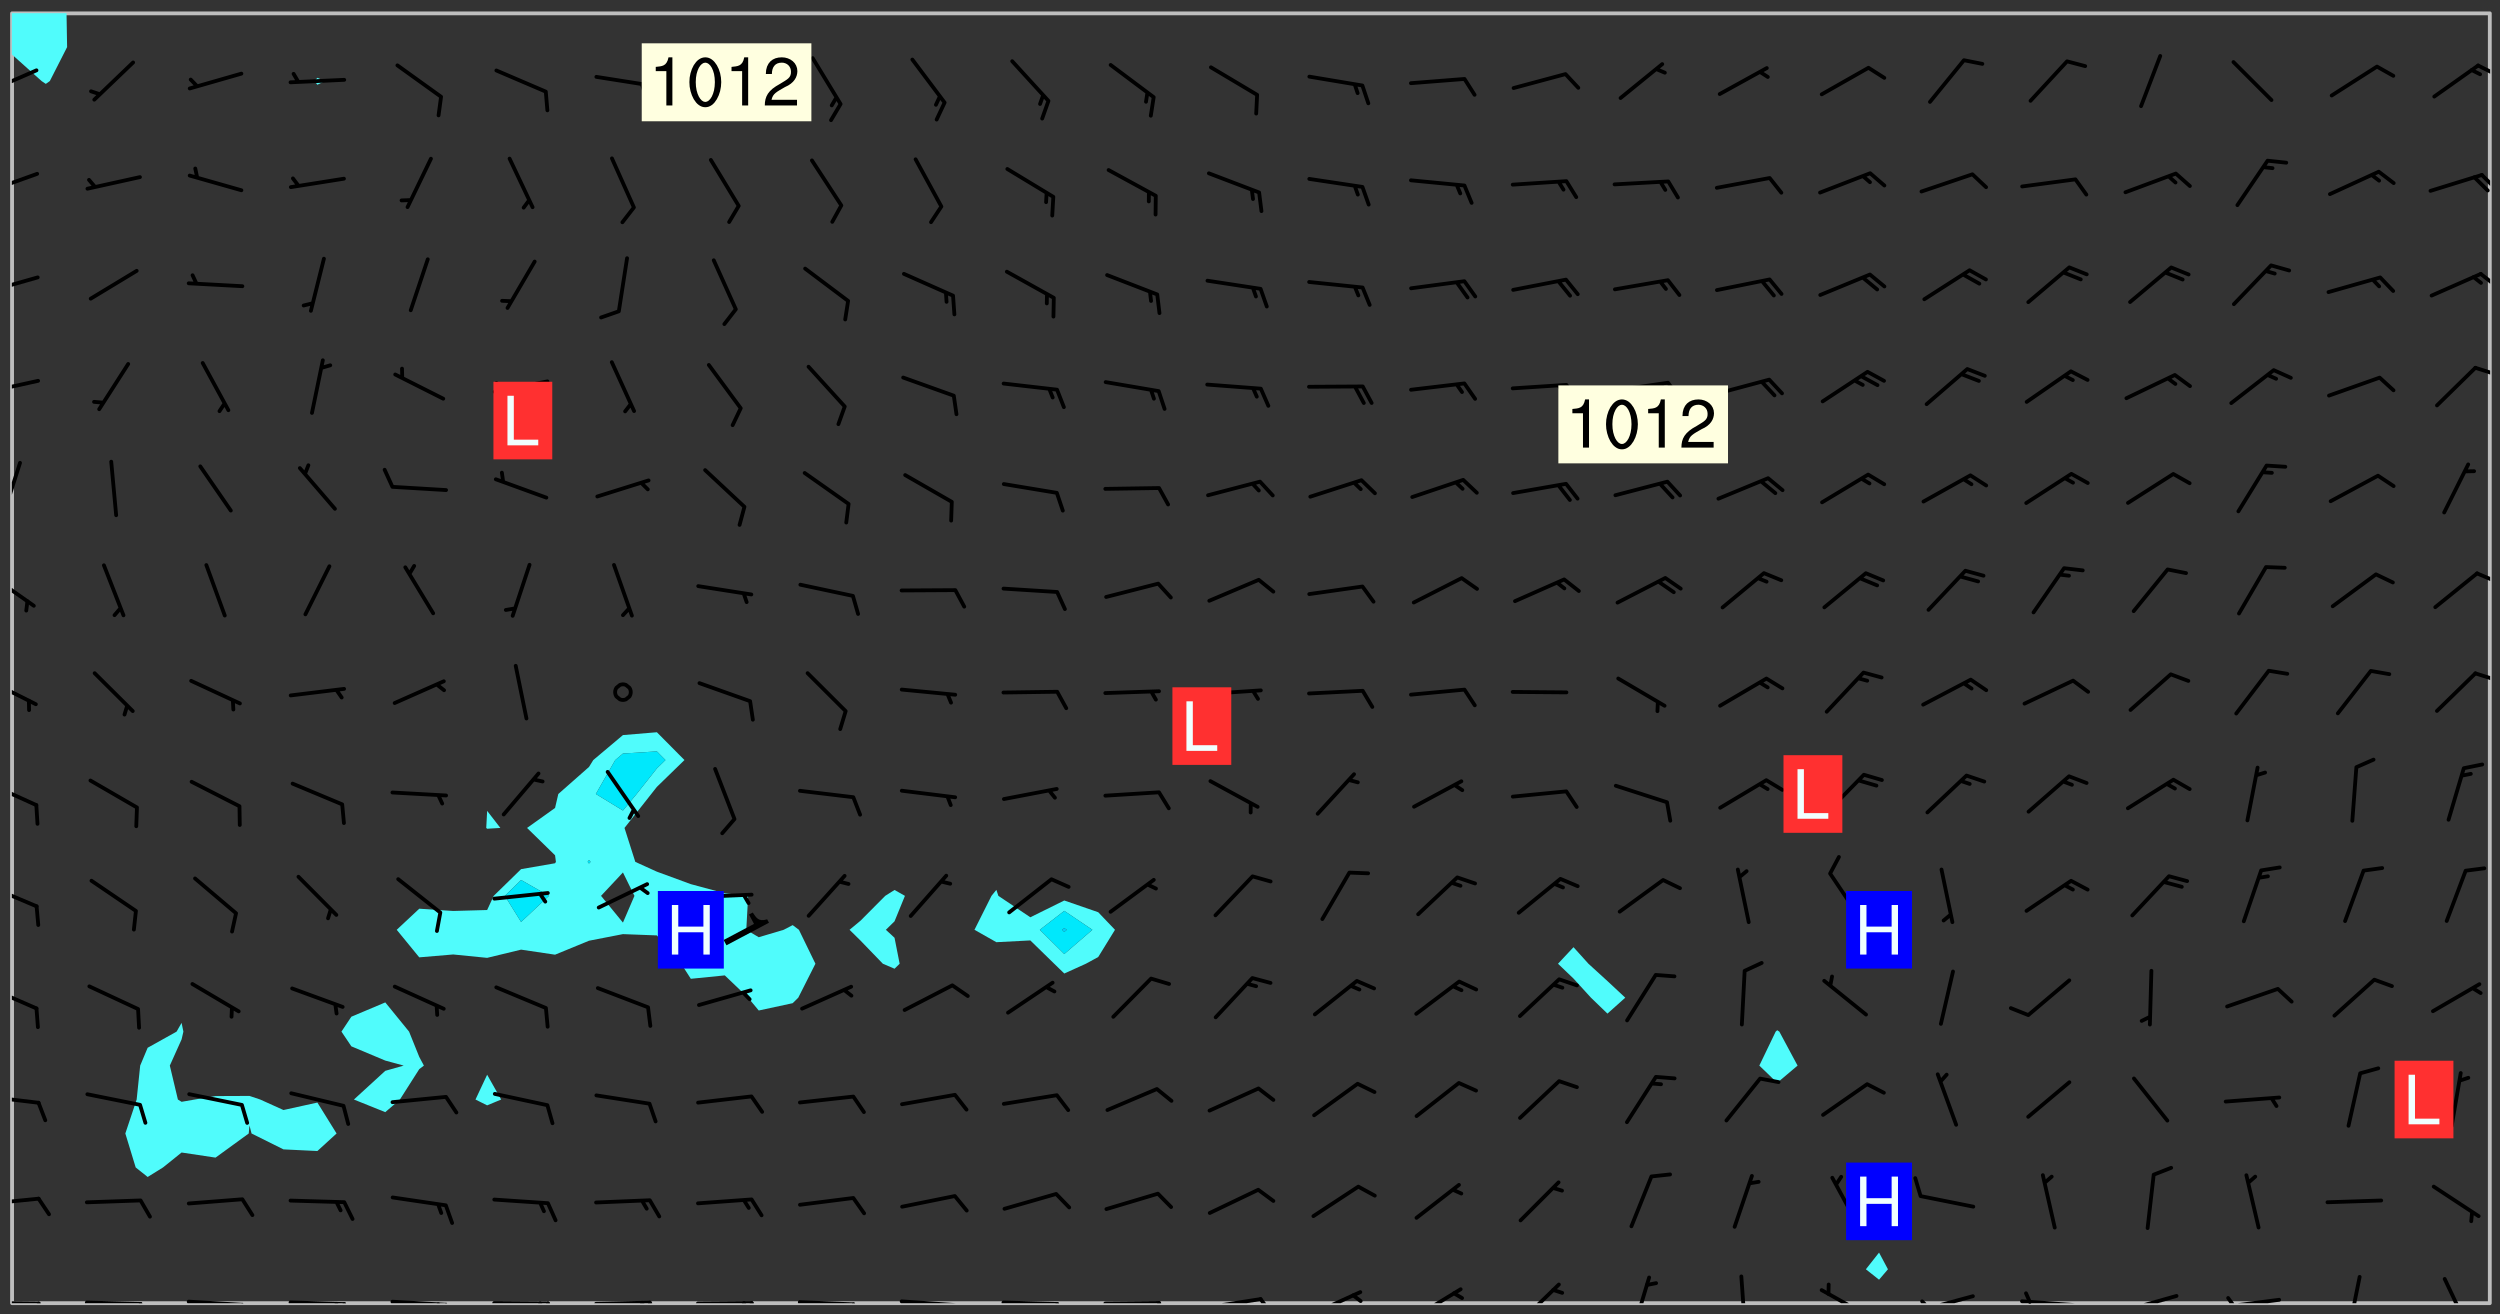 <svg xmlns="http://www.w3.org/2000/svg" role="img" xmlns:xlink="http://www.w3.org/1999/xlink" viewBox="142.45 309.95 326.84 171.84"><rect x="142.45" y="309.95" width="326.84" height="171.84" fill="#333333" stroke="none"/><defs><clipPath id="clip2"><path d="M 144 317 L 145 317 L 145 480.328 L 144 480.328 Z M 144 317"/></clipPath><clipPath id="clip3"><path d="M 144 311.672 L 145 311.672 L 145 318 L 144 318 Z M 144 311.672"/></clipPath><clipPath id="clip4"><path d="M 144 311.672 L 468 311.672 L 468 480.328 L 144 480.328 Z M 144 311.672"/></clipPath><clipPath id="clip5"><path d="M 144 311.672 L 152 311.672 L 152 321 L 144 321 Z M 144 311.672"/></clipPath><clipPath id="clip6"><path d="M 467 311.672 L 468 311.672 L 468 480.328 L 467 480.328 Z M 467 311.672"/></clipPath><clipPath id="clip7"><path d="M 144 480 L 148 480 L 148 480.328 L 144 480.328 Z M 144 480"/></clipPath><clipPath id="clip8"><path d="M 147 480 L 149 480 L 149 480.328 L 147 480.328 Z M 147 480"/></clipPath><clipPath id="clip9"><path d="M 153 479 L 162 479 L 162 480.328 L 153 480.328 Z M 153 479"/></clipPath><clipPath id="clip10"><path d="M 160 480 L 163 480 L 163 480.328 L 160 480.328 Z M 160 480"/></clipPath><clipPath id="clip11"><path d="M 166 479 L 175 479 L 175 480.328 L 166 480.328 Z M 166 479"/></clipPath><clipPath id="clip12"><path d="M 173 480 L 176 480 L 176 480.328 L 173 480.328 Z M 173 480"/></clipPath><clipPath id="clip13"><path d="M 180 479 L 188 479 L 188 480.328 L 180 480.328 Z M 180 479"/></clipPath><clipPath id="clip14"><path d="M 187 480 L 189 480 L 189 480.328 L 187 480.328 Z M 187 480"/></clipPath><clipPath id="clip15"><path d="M 186 480 L 188 480 L 188 480.328 L 186 480.328 Z M 186 480"/></clipPath><clipPath id="clip16"><path d="M 193 479 L 202 479 L 202 480.328 L 193 480.328 Z M 193 479"/></clipPath><clipPath id="clip17"><path d="M 200 480 L 203 480 L 203 480.328 L 200 480.328 Z M 200 480"/></clipPath><clipPath id="clip18"><path d="M 199 480 L 201 480 L 201 480.328 L 199 480.328 Z M 199 480"/></clipPath><clipPath id="clip19"><path d="M 206 480 L 215 480 L 215 480.328 L 206 480.328 Z M 206 480"/></clipPath><clipPath id="clip20"><path d="M 213 480 L 216 480 L 216 480.328 L 213 480.328 Z M 213 480"/></clipPath><clipPath id="clip21"><path d="M 212 480 L 214 480 L 214 480.328 L 212 480.328 Z M 212 480"/></clipPath><clipPath id="clip22"><path d="M 220 480 L 228 480 L 228 480.328 L 220 480.328 Z M 220 480"/></clipPath><clipPath id="clip23"><path d="M 227 480 L 229 480 L 229 480.328 L 227 480.328 Z M 227 480"/></clipPath><clipPath id="clip24"><path d="M 226 480 L 228 480 L 228 480.328 L 226 480.328 Z M 226 480"/></clipPath><clipPath id="clip25"><path d="M 233 480 L 241 480 L 241 480.328 L 233 480.328 Z M 233 480"/></clipPath><clipPath id="clip26"><path d="M 240 480 L 243 480 L 243 480.328 L 240 480.328 Z M 240 480"/></clipPath><clipPath id="clip27"><path d="M 239 480 L 241 480 L 241 480.328 L 239 480.328 Z M 239 480"/></clipPath><clipPath id="clip28"><path d="M 246 479 L 255 479 L 255 480.328 L 246 480.328 Z M 246 479"/></clipPath><clipPath id="clip29"><path d="M 253 480 L 256 480 L 256 480.328 L 253 480.328 Z M 253 480"/></clipPath><clipPath id="clip30"><path d="M 260 479 L 268 479 L 268 480.328 L 260 480.328 Z M 260 479"/></clipPath><clipPath id="clip31"><path d="M 267 480 L 269 480 L 269 480.328 L 267 480.328 Z M 267 480"/></clipPath><clipPath id="clip32"><path d="M 273 479 L 281 479 L 281 480.328 L 273 480.328 Z M 273 479"/></clipPath><clipPath id="clip33"><path d="M 280 480 L 283 480 L 283 480.328 L 280 480.328 Z M 280 480"/></clipPath><clipPath id="clip34"><path d="M 286 480 L 295 480 L 295 480.328 L 286 480.328 Z M 286 480"/></clipPath><clipPath id="clip35"><path d="M 293 480 L 296 480 L 296 480.328 L 293 480.328 Z M 293 480"/></clipPath><clipPath id="clip36"><path d="M 300 479 L 308 479 L 308 480.328 L 300 480.328 Z M 300 479"/></clipPath><clipPath id="clip37"><path d="M 307 479 L 309 479 L 309 480.328 L 307 480.328 Z M 307 479"/></clipPath><clipPath id="clip38"><path d="M 313 478 L 321 478 L 321 480.328 L 313 480.328 Z M 313 478"/></clipPath><clipPath id="clip39"><path d="M 319 479 L 321 479 L 321 480.328 L 319 480.328 Z M 319 479"/></clipPath><clipPath id="clip40"><path d="M 327 478 L 334 478 L 334 480.328 L 327 480.328 Z M 327 478"/></clipPath><clipPath id="clip41"><path d="M 340 477 L 347 477 L 347 480.328 L 340 480.328 Z M 340 477"/></clipPath><clipPath id="clip42"><path d="M 355 476 L 359 476 L 359 480.328 L 355 480.328 Z M 355 476"/></clipPath><clipPath id="clip43"><path d="M 369 476 L 371 476 L 371 480.328 L 369 480.328 Z M 369 476"/></clipPath><clipPath id="clip44"><path d="M 380 478 L 387 478 L 387 480.328 L 380 480.328 Z M 380 478"/></clipPath><clipPath id="clip45"><path d="M 393 479 L 401 479 L 401 480.328 L 393 480.328 Z M 393 479"/></clipPath><clipPath id="clip46"><path d="M 393 479 L 395 479 L 395 480.328 L 393 480.328 Z M 393 479"/></clipPath><clipPath id="clip47"><path d="M 406 479 L 415 479 L 415 480.328 L 406 480.328 Z M 406 479"/></clipPath><clipPath id="clip48"><path d="M 407 478 L 409 478 L 409 480.328 L 407 480.328 Z M 407 478"/></clipPath><clipPath id="clip49"><path d="M 419 479 L 428 479 L 428 480.328 L 419 480.328 Z M 419 479"/></clipPath><clipPath id="clip50"><path d="M 433 479 L 441 479 L 441 480.328 L 433 480.328 Z M 433 479"/></clipPath><clipPath id="clip51"><path d="M 433 479 L 435 479 L 435 480.328 L 433 480.328 Z M 433 479"/></clipPath><clipPath id="clip52"><path d="M 449 476 L 452 476 L 452 480.328 L 449 480.328 Z M 449 476"/></clipPath><clipPath id="clip53"><path d="M 461 476 L 466 476 L 466 480.328 L 461 480.328 Z M 461 476"/></clipPath><clipPath id="clip54"><path d="M 144 466 L 148 466 L 148 468 L 144 468 Z M 144 466"/></clipPath><clipPath id="clip55"><path d="M 144 453 L 148 453 L 148 455 L 144 455 Z M 144 453"/></clipPath><clipPath id="clip56"><path d="M 144 438 L 148 438 L 148 443 L 144 443 Z M 144 438"/></clipPath><clipPath id="clip57"><path d="M 144 425 L 148 425 L 148 429 L 144 429 Z M 144 425"/></clipPath><clipPath id="clip58"><path d="M 144 412 L 148 412 L 148 416 L 144 416 Z M 144 412"/></clipPath><clipPath id="clip59"><path d="M 144 398 L 148 398 L 148 403 L 144 403 Z M 144 398"/></clipPath><clipPath id="clip60"><path d="M 465 397 L 468 397 L 468 399 L 465 399 Z M 465 397"/></clipPath><clipPath id="clip61"><path d="M 144 384 L 148 384 L 148 390 L 144 390 Z M 144 384"/></clipPath><clipPath id="clip62"><path d="M 466 384 L 468 384 L 468 387 L 466 387 Z M 466 384"/></clipPath><clipPath id="clip63"><path d="M 144 370 L 146 370 L 146 378 L 144 378 Z M 144 370"/></clipPath><clipPath id="clip64"><path d="M 144 359 L 148 359 L 148 362 L 144 362 Z M 144 359"/></clipPath><clipPath id="clip65"><path d="M 465 357 L 468 357 L 468 360 L 465 360 Z M 465 357"/></clipPath><clipPath id="clip66"><path d="M 144 345 L 148 345 L 148 349 L 144 349 Z M 144 345"/></clipPath><clipPath id="clip67"><path d="M 466 345 L 468 345 L 468 348 L 466 348 Z M 466 345"/></clipPath><clipPath id="clip68"><path d="M 144 332 L 148 332 L 148 336 L 144 336 Z M 144 332"/></clipPath><clipPath id="clip69"><path d="M 466 332 L 468 332 L 468 335 L 466 335 Z M 466 332"/></clipPath><clipPath id="clip70"><path d="M 144 318 L 148 318 L 148 323 L 144 323 Z M 144 318"/></clipPath><clipPath id="clip71"><path d="M 466 318 L 468 318 L 468 320 L 466 320 Z M 466 318"/></clipPath><g id="surface1111" clip-path="url(#clip1)"><path fill="#fff" fill-opacity="0" fill-rule="evenodd" d="M 0 0 L 1000 0 L 1000 1000 L 0 1000 Z M 0 0"/><path fill="#d3d3d3" fill-opacity="0" fill-rule="evenodd" d="M162.152 355.867L161.918 356.16 161.977 356.395 162.094 356.566 162.27 356.801 162.562 357.148 162.676 357.207 162.793 357.035 162.852 356.801 163.027 356.625 163.492 356.449 164.191 356.449 164.426 356.742 164.715 357.559 164.773 357.734 164.949 357.965 165.301 358.199 166 358.898 166.172 359.074 166.406 359.422 166.641 359.832 166.93 360.414 167.34 360.879 167.57 361.113 167.805 361.289 167.922 361.52 168.098 361.812 168.27 362.977 168.27 363.211 168.328 363.5 168.387 363.617 168.504 363.734 168.852 364.145 168.969 364.316 169.145 364.492 169.32 364.727 169.438 364.898 169.609 365.25 169.668 365.484 169.902 365.891 170.137 365.832 169.961 366.008 169.902 366.938 169.32 366.938 169.086 366.824 168.738 366.938 168.621 367.055 168.562 367.348 168.504 367.523 168.387 367.695 167.922 367.988 167.863 368.223 167.805 368.336 167.805 368.98 167.863 369.152 167.863 369.562 167.922 369.621 167.922 370.027 167.98 370.434 168.098 370.609 168.156 370.668 168.387 371.309 168.328 371.602 168.328 372.301 168.27 372.883 168.27 373.117 168.211 373.348 168.156 373.699 168.156 375.621 168.211 375.738 168.637 375.738 168.27 375.855 168.246 376.207 169.137 377.375 170.879 377.914 172.219 378.273 172.219 378.812 172.309 379.621 172.844 380.336 174.363 380.605 175.254 380.52 175.344 381.684 175.879 381.863 177.039 381.684 179.094 380.699 180.254 380.336 182.133 380.16 183.828 379.98 183.648 380.699 182.133 380.785 180.883 380.875 180.078 381.145 179.004 381.953 179.273 382.672 179.809 383.57 179.629 384.195 179.363 385.004 179.629 386.082 180.254 386.98 181.059 387.16 182.309 386.98 182.043 387.703 182.141 388.207 182.195 388.5 182.195 388.672 182.254 388.965 182.254 389.371 182.43 389.488 182.781 389.605 183.188 389.605 183.48 389.43 183.594 389.312 183.652 389.195 183.77 388.965 183.828 388.789 184.18 388.324 184.41 388.148 184.586 388.09 184.762 388.148 184.82 388.324 184.938 389.312 184.992 389.781 185.051 389.953 185.168 390.188 185.344 390.246 186.16 390.305 186.449 390.305 186.566 390.539 186.625 390.945 186.684 391.297 186.684 392.402 186.801 392.695 186.918 393.043 187.207 393.742 187.383 394.094 187.965 394.848 188.316 395.023 188.488 395.082 188.957 395.316 189.598 395.781 189.945 396.016 190.238 396.191 190.531 396.246 190.762 396.309 191.578 396.656 191.871 396.832 191.984 397.004 192.336 397.355 192.453 397.531 192.977 398.172 192.977 398.461 193.035 398.812 193.035 399.16 193.094 399.512 193.152 399.801 193.27 399.859 193.441 399.918 193.617 399.918 194.199 400.152 194.375 400.27 194.551 400.559 194.727 400.793 194.84 401.027 195.133 401.258 195.25 401.375 195.25 401.785 195.309 401.84 195.598 402.074 195.832 402.191 195.891 402.309 196.008 402.48 196.066 402.598 196.297 402.832 196.355 403.008 196.59 403.066 196.707 403.125 196.59 403.238 196.531 403.355 196.531 403.473 196.414 403.766 196.297 404.055 196.297 404.637 196.473 404.754 196.59 404.812 196.648 404.93 196.766 405.047 196.879 405.105 197.055 405.453 197.113 405.805 197.172 406.211 197.172 406.387 197.113 406.562 196.996 407.262 196.996 407.434 197.113 407.609 197.406 407.902 197.812 407.902 197.988 408.02 198.105 408.191 198.223 408.484 198.223 408.719 197.695 408.719 197.465 408.484 197.23 408.484 197.055 408.543 196.996 409.242 197.055 409.59 197.172 409.766 197.348 410.176 197.465 410.406 197.754 410.875 197.93 410.93 198.453 410.93 198.688 410.988 199.445 411.629 199.504 411.922 199.504 412.156 199.562 412.215 199.793 412.562 199.793 412.914 199.676 413.086 199.676 413.379 199.969 413.668 200.262 413.844 200.434 413.902 200.727 414.078 201.02 414.195 201.602 414.602 201.891 414.836 202.184 415.012 202.402 415.172 202.418 415.184 202.648 415.359 203.289 415.883 203.465 416.117 203.582 416.293 203.758 416.469 203.871 416.641 203.871 417.281 203.988 417.457 204.457 417.574 205.039 417.691 205.273 417.75 205.504 417.863 205.797 417.98 205.91 418.039 206.496 418.391 206.785 418.562 206.961 418.625 207.137 418.68 207.312 418.738 208.012 419.09 208.301 419.266 208.535 419.32 208.824 419.496 209.059 419.613 209.699 420.02 209.992 420.137 210.164 420.195 210.398 420.254 210.809 420.312 211.039 420.371 211.273 420.488 211.332 420.66 210.922 420.836 211.391 420.895 211.449 421.188 211.562 421.422 211.738 421.477 211.973 421.535 212.148 421.594 212.555 421.711 213.195 421.945 213.312 422.117 213.371 422.352 213.371 422.527 213.312 422.645 213.254 423.051 213.488 423.285 213.605 423.344 213.953 423.461 214.594 423.691 214.77 423.809 215.059 423.926 215.234 424.102 215.469 424.566 216.051 425.672 216.227 425.848 216.574 426.023 216.75 426.141 217.102 426.258 218.148 426.781 218.383 426.84 218.848 426.953 219.141 427.012 219.605 427.188 220.363 427.77 220.598 428.004 220.945 428.469 221.121 428.645 221.41 428.879 222.227 429.578 222.52 429.754 222.809 430.043 223.102 430.219 223.395 430.508 224.09 431.148 224.266 431.324 224.559 431.559 224.848 431.793 225.316 432.082 225.957 432.664 226.305 432.898 226.539 433.191 226.887 433.539 227.238 434.004 228.172 434.996 228.52 435.402 228.637 435.578 228.871 435.637 228.984 435.754 229.629 435.93 229.859 436.043 230.094 436.102 230.387 436.277 230.617 436.395 231.551 437.094 231.957 437.5 232.191 437.676 232.598 437.852 232.832 437.969 233.648 438.316 233.996 438.551 234.23 438.668 234.523 438.957 234.754 439.074 235.512 439.426 235.863 439.598 236.094 439.656 236.387 439.773 236.621 439.832 237.492 440.008 238.309 440.008 238.777 440.238 238.949 440.297 239.824 440.996 240.289 441.113 240.582 441.172 240.758 441.23 240.988 441.289 241.457 441.348 241.805 441.406 242.156 441.465 242.562 441.523 242.855 441.523 243.027 441.582 243.027 441.812 243.203 441.988 243.496 441.988 243.844 442.047 244.195 442.105 244.895 442.223 245.535 442.223 246 441.988 246.293 441.812 246.465 441.695 246.875 441.523 247.164 441.348 248.098 440.883 248.566 440.59 249.09 440.297 249.555 440.125 250.02 439.949 251.07 439.484 251.359 439.367 251.77 439.25 252.059 439.133 252.586 438.957 254.102 438.258 254.684 437.91 254.973 437.852 255.266 437.793 255.613 437.676 256.488 437.445 256.84 437.328 256.953 437.328 257.188 437.27 258.062 437.035 258.297 436.977 259.109 436.977 259.461 436.918 260.277 436.801 260.449 436.742 260.801 436.688 261.094 436.629 261.324 436.57 262.141 436.395 262.316 436.336 262.664 436.336 262.898 436.277 263.363 436.16 264.121 435.988 264.355 435.93 264.703 435.93 265.113 435.812 265.402 435.754 266.688 435.695 266.977 435.695 267.387 435.637 267.617 435.578 267.793 435.578 268.668 435.461 269.074 435.461 269.484 435.344 269.832 435.344 270.184 435.23 271.055 435.172 272.805 435.172 273.852 435.461 274.262 435.578 274.551 435.695 274.902 435.812 275.191 435.93 276.242 436.102 276.531 436.16 276.824 436.16 277.117 436.219 277.289 436.277 277.699 436.336 277.871 436.395 277.988 436.453 278.105 436.453 278.223 436.512 278.574 436.57 278.688 436.57 279.098 436.637 281.02 437.031 282.945 437.426 284.465 437.875 286.16 438.594 288.305 439.398 289.91 438.68 291.34 437.875 292.5 436.797 293.75 436.348 296.785 435.629 298.66 435.27 300.805 433.922 303.039 432.668 305.539 431.41 307.234 430.961 309.02 430.781 310.18 430.512 310.805 431.051 312.145 430.781 312.859 429.793 313.844 428.449 314.289 428.27 315.094 427.91 316.969 427.371 318.754 426.922 320.004 426.652 321.164 426.562 322.863 426.473 324.824 426.203 326.074 426.113 326.613 426.113 327.238 426.023 328.129 426.023 330.273 425.844 332.684 425.664 335.273 425.574 336.969 425.754 338.578 425.844 340.008 426.203 341.168 426.922 343.043 427.91 344.203 429.438 344.469 430.152 345.098 430.242 345.453 431.141 345.988 431.68 346.523 433.207 347.598 433.566 348.133 433.566 347.328 434.102 347.418 435.809 348.133 438.504 349.023 439.309 349.918 440.297 350.633 441.555 352.418 442.094 353.938 441.914 354.293 443.258 355.902 442.453 356.883 441.914 357.152 442.184 357.469 441.969 357.688 441.824 358.488 442.273 358.938 441.914 359.293 441.914 359.828 441.645 360.367 440.926 360.902 440.656 361.527 439.668 362.688 440.117 363.527 440.488 364.922 441.105 366.617 440.926 368.223 440.926 370.008 441.016 370.188 439.309 370.723 437.965 371.527 438.234 372.02 439.082 372.422 439.488 372.332 440.027 372.332 440.387 373.047 440.836 373.758 440.566 375.188 440.566 375.547 441.555 375.992 442.812 376.707 444.156 377.957 444.785 379.652 445.414 380.367 445.234 380.547 444.695 381.527 444.605 381.977 444.965 382.062 446.223 381.797 446.852 381.262 447.031 381.262 447.57 381.977 448.555 382.242 449.094 383.227 450.082 384.027 451.16 383.762 451.52 383.672 452.418 383.047 454.75 382.691 456.816 382.602 458.609 382.422 459.328 382.332 459.867 382.332 461.305 381.352 463.188 380.992 464.895 380.457 465.793 379.652 466.961 379.387 467.5 381.441 468.754 381.527 469.113 381.172 469.652 381.082 469.473 381.082 470.281 381.172 471.719 380.727 472.434 379.652 472.527 379.387 473.242 379.922 474.141 380.727 474.859 381.887 475.668 383.227 475.938 383.672 476.297 383.316 476.746 381.527 476.656 380.277 476.207 379.562 475.488 378.938 475.398 378.762 478.988 378.574 480.297 467.934 480.297 467.934 311.703 412.664 311.703 412.664 360.785 413.426 360.91 416.715 361.453 418.738 364.289 418.738 367.043 421.09 367.375 423.438 367.707 427.488 367.707 426.109 371.867 424.086 372.574 422.062 373.277 421.52 373.621 418.926 375.238 418.738 375.355 416.715 373.277 415.984 370.535 413.312 368.457 411.938 364.957 411.871 364.875 409.914 362.203 412.664 360.785 412.664 311.703 294.422 311.703 294.422 403.117 294.539 403.148 294.672 403.16 294.746 403.234 294.852 403.281 294.941 403.34 295.027 403.398 295.117 403.457 295.414 403.754 295.473 403.844 295.504 403.961 295.531 404.078 295.547 404.215 295.516 404.332 295.457 404.422 295.398 404.508 295.355 404.613 295.309 404.715 295.281 404.836 295.281 404.98 295.457 405.25 295.605 405.398 295.68 405.484 295.754 405.559 295.797 405.664 295.859 405.754 295.918 405.84 295.961 405.945 296.02 406.035 296.066 406.137 296.109 406.242 296.168 406.328 296.285 406.508 296.359 406.582 296.422 406.668 296.48 406.758 296.523 406.863 296.582 406.953 296.641 407.039 296.703 407.129 296.762 407.219 296.805 407.32 296.922 407.5 296.996 407.574 297.055 407.66 297.129 407.734 297.219 407.793 297.324 407.84 297.473 407.84 297.605 407.824 297.738 407.84 297.84 407.793 297.914 407.719 297.961 407.617 297.945 407.484 297.945 407.336 297.898 407.23 297.871 407.113 297.824 407.012 297.797 406.891 297.754 406.789 297.691 406.699 297.648 406.598 297.605 406.492 297.574 406.375 297.559 406.242 297.547 406.105 297.633 406.047 297.691 405.961 297.812 405.93 297.855 406.035 297.871 406.168 297.871 406.285 297.93 406.387 297.988 406.477 298.078 406.535 298.227 406.684 298.285 406.773 298.328 406.879 298.316 406.98 298.402 407.039 298.508 407.086 298.594 407.145 298.684 407.203 298.758 407.277 298.641 407.305 298.535 407.352 298.449 407.41 298.375 407.484 298.316 407.574 298.254 407.66 298.227 407.781 298.18 407.883 298.137 407.988 298.105 408.105 298.094 408.238 298.078 408.371 298.078 408.52 298.105 408.637 298.152 408.742 298.195 408.844 298.254 408.934 298.328 409.008 298.418 409.066 298.492 409.141 298.582 409.199 298.641 409.289 298.684 409.395 298.73 409.496 298.848 409.527 298.98 409.543 299.129 409.543 299.246 409.512 299.352 409.555 299.395 409.66 299.441 409.762 299.469 409.883 299.5 410 299.527 410.117 299.559 410.238 299.586 410.355 299.691 410.398 299.793 410.445 299.926 410.43 300.074 410.578 300.137 410.664 300.211 410.738 300.281 410.812 300.371 410.875 300.477 410.918 300.578 410.961 300.695 410.992 300.832 411.008 300.949 410.977 301.023 410.902 301.051 410.785 301.039 410.652 301.008 410.531 300.98 410.414 301.023 410.309 301.141 410.309 301.23 410.371 301.348 410.398 301.496 410.398 301.629 410.414 301.777 410.414 301.91 410.43 302.043 410.414 302.191 410.414 302.324 410.398 302.457 410.387 302.594 410.398 302.711 410.371 302.844 410.355 303.035 410.297 302.977 410.473 302.961 410.605 302.934 410.727 302.918 410.859 302.859 410.945 302.727 410.961 302.621 411.008 302.516 411.051 302.398 411.082 302.281 411.109 302.016 411.141 301.867 411.141 301.734 411.156 301.66 411.23 301.719 411.316 301.867 411.465 301.984 411.645 302.059 411.715 302.148 411.777 302.238 411.836 302.324 411.895 302.414 411.953 302.516 411.996 302.621 412.059 302.727 412.102 302.812 412.16 302.918 412.207 303.02 412.25 303.199 412.367 303.258 412.457 303.215 412.559 303.168 412.664 303.184 412.797 303.406 413.02 303.465 413.109 303.508 413.211 303.539 413.332 303.582 413.434 303.598 413.566 303.629 413.684 303.641 413.82 303.672 413.938 303.82 414.086 303.922 414.129 304.027 414.172 304.145 414.203 304.277 414.219 304.414 414.234 304.531 414.234 304.648 414.203 304.738 414.145 304.781 414.039 304.828 413.938 304.871 413.832 304.902 413.715 304.914 413.582 304.914 413.434 304.902 413.301 304.887 413.168 304.855 413.051 304.812 412.945 304.766 412.84 304.723 412.738 304.68 412.633 304.664 412.5 304.68 412.367 304.707 412.25 304.738 412.133 304.766 412.012 304.812 411.91 304.902 411.852 304.988 411.789 305.062 411.715 305.152 411.656 305.375 411.434 305.434 411.348 305.508 411.273 305.625 411.094 305.684 411.008 305.684 410.859 305.609 410.785 305.508 410.738 305.402 410.695 305.301 410.652 305.242 410.562 305.195 410.457 305.168 410.34 305.258 410.281 305.375 410.25 305.477 410.207 305.656 410.09 305.805 409.941 305.816 409.809 305.805 409.703 305.715 409.645 305.582 409.66 305.434 409.66 305.301 409.676 305.168 409.66 305.047 409.629 304.961 409.57 304.887 409.496 304.828 409.406 304.766 409.32 304.648 409.141 304.59 409.055 304.621 408.934 304.707 408.875 304.828 408.844 304.887 408.758 304.887 408.637 304.855 408.52 304.797 408.43 304.738 408.344 304.691 408.238 304.664 408.121 304.648 407.988 304.707 407.898 304.781 407.824 304.871 407.766 304.988 407.586 305.062 407.512 305.121 407.426 305.27 407.277 305.391 407.246 305.523 407.23 305.656 407.246 305.73 407.32 305.773 407.426 305.789 407.559 305.758 407.676 305.641 407.707 305.508 407.719 305.359 407.867 305.316 407.973 305.27 408.074 305.242 408.195 305.211 408.312 305.211 408.461 305.242 408.578 305.285 408.684 305.344 408.773 305.418 408.844 305.492 408.918 305.609 408.949 305.73 408.977 305.848 408.949 305.98 408.934 306.098 408.934 306.188 408.992 306.262 409.066 306.309 409.172 306.367 409.258 306.469 409.305 306.602 409.32 306.707 409.363 306.793 409.422 306.781 409.527 306.707 409.602 306.527 409.719 306.469 409.809 306.379 409.867 306.309 409.941 306.234 410.016 306.172 410.105 306.145 410.223 306.129 410.355 306.145 410.488 306.129 410.621 306.129 410.77 306.145 410.902 306.172 411.02 306.203 411.141 306.277 411.215 306.367 411.273 306.453 411.332 306.543 411.391 306.66 411.422 306.66 411.508 306.559 411.555 306.469 411.613 306.203 411.645 306.086 411.672 305.938 411.672 305.832 411.715 305.73 411.762 305.672 411.852 305.609 412.086 305.598 412.219 305.566 412.34 305.551 412.473 305.551 412.766 305.539 412.898 305.551 413.035 305.566 413.168 305.699 413.184 305.832 413.195 305.953 413.227 306.039 413.285 306.113 413.359 306.16 413.465 306.203 413.566 306.219 413.699 306.219 414.145 306.203 414.277 306.203 414.723 306.234 414.988 306.262 415.105 306.277 415.238 306.309 415.355 306.395 415.566 306.426 415.832 306.426 415.98 306.395 416.098 306.367 416.215 306.336 416.336 306.309 416.453 306.277 416.57 306.246 416.691 306.234 416.824 306.219 416.957 306.309 417.016 306.426 416.984 306.527 417 306.574 417.105 306.543 417.371 306.543 417.812 306.5 417.918 306.453 418.023 306.41 418.125 306.367 418.23 306.309 418.316 306.277 418.438 306.234 418.555 306.203 418.672 306.188 418.805 306.203 418.938 306.262 419.027 306.367 419.074 306.453 419.133 306.512 419.219 306.5 419.355 306.469 419.473 306.426 419.574 306.426 420.02 306.41 420.152 306.41 420.301 306.379 420.418 306.336 420.523 306.309 420.641 306.262 420.746 306.219 420.848 306.188 420.969 306.16 421.086 306.129 421.219 306.098 421.336 306.07 421.453 306.027 421.559 305.996 421.676 305.965 421.797 305.953 421.93 305.938 422.062 305.938 422.359 305.965 422.477 305.965 422.625 306.012 423.023 306.039 423.141 306.098 423.23 306.219 423.262 306.367 423.262 306.5 423.246 306.559 423.336 306.559 423.453 306.5 423.543 306.41 423.602 306.309 423.645 306.203 423.691 306.113 423.75 306.027 423.809 305.891 423.824 305.773 423.793 305.641 423.777 305.539 423.824 305.477 423.91 305.465 424.047 305.449 424.18 305.418 424.297 305.391 424.414 305.375 424.547 305.344 424.668 305.344 424.965 305.359 425.098 305.391 425.215 305.391 425.363 305.402 425.496 305.402 425.645 305.375 425.762 305.328 425.863 305.301 425.984 305.27 426.102 305.211 426.191 305.137 426.266 305.035 426.309 304.93 426.355 304.812 426.383 304.691 426.414 304.59 426.367 304.648 426.281 304.754 426.234 304.781 426.117 304.812 426 304.84 425.879 304.871 425.762 304.871 425.613 304.887 425.48 304.855 425.363 304.812 425.258 304.707 425.273 304.633 425.348 304.531 425.391 304.441 425.453 304.367 425.527 304.324 425.629 304.309 425.762 304.277 425.879 304.25 426 304.219 426.117 304.191 426.234 304.16 426.355 304.133 426.473 304.102 426.59 304.059 426.695 303.969 426.754 303.879 426.754 303.762 426.723 303.73 426.637 303.746 426.5 303.715 426.383 303.715 426.234 303.703 426.102 303.703 425.953 303.641 425.719 303.613 425.598 303.57 425.496 303.523 425.391 303.465 425.305 303.406 425.215 303.363 425.109 303.301 425.023 303.152 424.875 303.082 424.801 302.977 424.754 302.871 424.711 302.77 424.668 302.473 424.371 302.383 424.297 302.297 424.238 302.191 424.195 302.102 424.133 302.016 424.074 301.91 424.031 301.82 423.973 301.734 423.91 301.66 423.84 301.555 423.793 301.469 423.734 301.363 423.691 301.273 423.629 301.172 423.586 301.066 423.543 300.98 423.484 300.875 423.438 300.77 423.395 300.668 423.348 300.578 423.289 300.477 423.246 300.371 423.203 300.281 423.141 300.164 423.113 300.031 423.098 299.898 423.113 299.75 423.113 299.617 423.129 299.5 423.098 299.41 423.039 299.336 422.965 299.246 422.906 299.145 422.859 298.996 422.859 298.875 422.832 298.773 422.789 298.699 422.715 298.582 422.535 298.492 422.477 298.391 422.434 298.301 422.371 298.195 422.328 298.105 422.27 298.02 422.211 297.914 422.164 297.855 422.078 297.797 421.988 297.754 421.883 297.707 421.781 297.633 421.707 297.547 421.648 297.473 421.574 297.383 421.516 297.16 421.293 297.117 421.188 297.086 420.922 297.191 420.879 297.336 420.879 297.441 420.922 297.516 420.996 297.605 421.055 297.691 421.113 297.797 421.16 297.887 421.219 298.035 421.367 298.105 421.441 298.254 421.59 298.316 421.676 298.391 421.75 298.477 421.809 298.551 421.883 298.641 421.945 298.73 422.004 298.816 422.062 299.086 422.238 299.188 422.285 299.293 422.328 299.395 422.371 299.441 422.297 299.5 422.211 299.574 422.137 299.645 422.062 299.75 422.105 299.824 422.18 299.883 422.27 299.926 422.371 299.973 422.477 300.016 422.582 300.137 422.609 300.254 422.582 300.328 422.492 300.371 422.387 300.43 422.297 300.504 422.223 300.609 422.18 300.727 422.152 300.859 422.164 300.949 422.223 301.098 422.371 301.156 422.461 301.199 422.566 301.246 422.668 301.289 422.773 301.332 422.875 301.438 422.922 301.543 422.965 301.676 422.98 301.762 422.922 301.82 422.832 301.895 422.758 302 422.715 302.117 422.742 302.223 422.789 302.324 422.832 302.43 422.875 302.531 422.922 302.711 423.039 302.711 423.156 302.695 423.289 302.711 423.422 302.727 423.559 302.785 423.645 302.887 423.691 303.008 423.719 303.125 423.75 303.273 423.75 303.391 423.719 303.449 423.629 303.629 423.512 303.688 423.422 303.762 423.348 303.82 423.262 303.938 423.082 304.117 422.965 304.234 422.996 304.324 423.055 304.367 423.129 304.352 423.262 304.352 423.379 304.441 423.438 304.59 423.438 304.723 423.422 304.855 423.41 305.121 423.379 305.227 423.336 305.344 423.305 305.465 423.277 305.539 423.203 305.609 423.129 305.672 423.039 305.656 422.934 305.609 422.832 305.508 422.789 305.402 422.773 305.285 422.801 305.02 422.832 304.871 422.832 304.797 422.758 304.707 422.699 304.59 422.668 304.473 422.641 304.34 422.625 304.191 422.625 304.059 422.641 303.762 422.641 303.656 422.594 303.508 422.445 303.465 422.344 303.406 422.254 303.629 422.031 303.715 421.973 303.82 421.93 303.938 421.898 304.07 421.883 304.203 421.898 304.34 421.914 304.441 421.957 304.574 421.945 304.664 421.883 304.766 421.84 304.828 421.75 304.781 421.648 304.691 421.59 304.574 421.559 304.473 421.516 304.414 421.426 304.352 421.336 304.352 421.219 304.367 421.086 304.473 421.039 304.547 420.969 304.547 420.848 304.457 420.789 304.426 420.672 304.516 420.613 304.59 420.539 304.633 420.434 304.691 420.344 304.738 420.242 304.754 420.109 304.754 419.961 304.707 419.855 304.664 419.754 304.574 419.695 304.441 419.68 304.34 419.637 304.203 419.621 304.086 419.59 303.641 419.59 303.508 419.574 303.375 419.562 303.242 419.547 303.125 419.516 302.977 419.516 302.844 419.5 302.711 419.488 302.445 419.457 302.324 419.414 302.238 419.355 302.164 419.281 302.164 419.133 302.176 419 302.281 418.953 302.383 418.91 302.516 418.895 302.668 418.895 302.801 418.879 303.094 418.879 303.215 418.91 303.316 418.953 303.406 419.012 303.641 419.074 303.762 419.027 303.852 418.969 303.953 418.926 304.086 418.91 304.191 418.953 304.293 419 304.426 419.012 304.547 418.984 304.691 418.984 304.812 418.953 304.93 418.926 305.035 418.879 305.109 418.805 305.195 418.746 305.344 418.598 305.402 418.512 305.449 418.406 305.477 418.289 305.492 418.184 305.391 418.141 305.301 418.082 305.184 418.051 305.078 418.008 304.988 417.945 304.914 417.859 304.84 417.785 304.738 417.742 304.633 417.695 304.531 417.652 304.473 417.562 304.426 417.461 304.34 417.25 304.277 417.164 304.219 417.074 304.145 417 304.059 416.941 303.789 416.941 303.672 416.973 303.582 417.031 303.48 417.074 303.348 417.09 303.242 417.074 303.215 416.957 303.152 416.867 303.035 416.836 302.934 416.793 302.785 416.645 302.754 416.527 302.738 416.422 302.812 416.348 302.992 416.23 303.109 416.203 303.227 416.172 303.363 416.188 303.465 416.23 303.57 416.273 303.672 416.32 303.777 416.363 303.895 416.395 304.027 416.41 304.145 416.438 304.277 416.453 304.383 416.438 304.473 416.379 304.398 416.305 304.293 416.262 304.219 416.188 304.145 416.098 303.996 415.949 303.91 415.891 303.82 415.832 303.746 415.758 303.656 415.699 303.555 415.652 303.434 415.625 303.332 415.578 303.227 415.535 303.109 415.504 303.008 415.461 302.887 415.43 302.738 415.43 302.621 415.461 302.516 415.504 302.43 415.566 302.25 415.684 302.164 415.742 302.074 415.801 301.969 415.848 301.883 415.906 301.777 415.949 301.676 415.992 301.57 416.039 301.496 416.113 301.438 416.203 301.379 416.289 301.332 416.395 301.273 416.48 301.199 416.555 301.066 416.543 300.949 416.512 300.832 416.512 300.758 416.586 300.668 416.645 300.594 416.719 300.504 416.777 300.418 416.836 300.312 416.883 300.211 416.926 300.074 416.941 299.973 416.898 299.824 416.75 299.719 416.703 299.633 416.703 299.527 416.75 299.426 416.793 299.305 416.824 299.188 416.793 299.113 416.719 299.113 416.602 299.145 416.48 299.219 416.41 299.277 416.32 299.352 416.246 299.469 416.215 299.574 416.172 299.867 416.172 300 416.156 300.137 416.141 300.238 416.098 300.328 416.039 300.43 415.992 300.52 415.934 300.652 415.922 300.742 415.98 300.875 415.992 300.965 415.934 301.051 415.875 301.156 415.832 301.246 415.773 301.332 415.711 301.422 415.652 301.57 415.504 301.629 415.418 301.688 415.328 301.793 415.285 301.926 415.27 302.043 415.297 302.164 415.328 302.223 415.27 302.281 415.18 302.312 414.914 302.34 414.797 302.445 414.809 302.578 414.824 302.68 414.781 302.77 414.723 302.828 414.633 302.902 414.559 302.961 414.469 303.008 414.367 303.02 414.234 303.008 414.102 302.961 413.996 302.812 413.848 302.754 413.758 302.695 413.672 302.652 413.566 302.652 413.121 302.668 412.988 302.668 412.84 302.68 412.707 302.621 412.648 302.531 412.707 302.43 412.664 302.25 412.547 302.164 412.488 302.102 412.398 302.043 412.309 301.969 412.234 301.883 412.176 301.762 412.207 301.66 412.219 301.555 412.266 301.469 412.324 301.363 412.367 301.215 412.516 301.125 412.574 301.039 412.633 300.949 412.695 300.844 412.738 300.711 412.754 300.711 412.633 300.816 412.59 300.934 412.559 301.008 412.488 301.051 412.383 301.051 412.234 301.023 412.117 300.875 411.969 300.742 411.953 300.594 411.953 300.477 411.984 300.371 412.027 300.27 412.07 300.18 412.133 300.062 412.16 299.988 412.086 300 411.953 299.957 411.852 299.914 411.746 299.824 411.688 299.707 411.715 299.586 411.746 299.469 411.777 299.367 411.82 299.246 411.852 299.145 411.895 299.039 411.938 298.949 411.996 298.848 412.012 298.848 411.895 298.863 411.762 298.805 411.672 298.73 411.715 298.582 411.863 298.523 411.953 298.449 412.027 298.402 412.133 298.359 412.234 298.285 412.309 298.227 412.398 298.152 412.473 298.094 412.559 298.02 412.633 297.93 412.695 297.855 412.766 297.781 412.84 297.68 412.855 297.547 412.871 297.441 412.828 297.441 412.707 297.59 412.559 297.633 412.457 297.691 412.367 297.738 412.266 297.781 412.16 297.84 412.07 297.871 411.953 297.914 411.852 297.945 411.73 297.973 411.613 298.02 411.508 298.062 411.406 298.105 411.301 298.18 411.23 298.27 411.168 298.359 411.109 298.461 411.066 298.758 411.066 299.023 411.035 299.129 410.992 299.055 410.918 298.938 410.887 298.832 410.844 298.742 410.785 298.641 410.738 298.551 410.68 298.449 410.637 298.344 410.594 298.254 410.531 298.168 410.473 298.062 410.43 297.961 410.387 297.84 410.355 297.723 410.324 297.621 410.281 297.5 410.25 297.398 410.207 297.309 410.148 297.266 410.043 297.25 409.91 297.352 409.867 297.484 409.852 297.621 409.867 297.754 409.852 297.855 409.809 297.914 409.719 297.93 409.613 297.84 409.555 297.766 409.48 297.664 409.438 297.574 409.379 297.426 409.23 297.383 409.125 297.367 408.992 297.367 408.699 297.309 408.609 297.219 408.551 297.145 408.477 297.102 408.371 297.07 408.254 297.012 408.164 296.938 408.09 296.82 408.062 296.746 407.988 296.656 407.93 296.566 407.867 296.48 407.809 296.406 407.734 296.348 407.648 296.301 407.543 296.215 407.484 296.066 407.336 295.871 407.277 295.738 407.293 295.637 407.336 295.562 407.41 295.516 407.512 295.473 407.617 295.414 407.707 295.355 407.793 295.059 408.09 294.969 408.148 294.883 408.148 294.82 408.062 294.777 407.957 294.809 407.84 294.867 407.75 294.895 407.633 294.883 407.5 294.793 407.438 294.688 407.484 294.57 407.512 294.453 407.543 294.184 407.719 294.082 407.766 293.965 407.793 293.859 407.84 293.77 407.898 293.668 407.941 293.609 407.855 293.562 407.75 293.578 407.617 293.625 407.512 293.695 407.438 293.77 407.367 293.828 407.277 293.828 407.129 293.785 407.023 293.547 407.023 293.445 407.07 293.414 407.188 293.387 407.305 293.355 407.426 293.281 407.469 293.148 407.484 293.074 407.438 293.031 407.336 292.988 407.23 292.941 407.129 292.898 407.023 292.777 407.055 292.676 407.098 292.543 407.113 292.426 407.145 292.32 407.188 292.23 407.246 292.129 407.293 292.008 407.32 291.875 407.336 291.773 407.293 291.715 407.203 291.668 407.098 291.625 406.996 291.582 406.891 291.582 406.773 291.641 406.684 291.727 406.625 291.906 406.508 292.008 406.461 292.113 406.418 292.219 406.359 292.32 406.316 292.41 406.254 292.512 406.211 292.617 406.152 292.719 406.105 292.809 406.047 292.914 406.004 293.016 405.961 293.105 405.898 293.207 405.855 293.344 405.84 293.461 405.871 293.562 405.914 293.684 405.945 293.785 405.988 293.891 406.035 293.992 406.078 294.098 406.121 294.199 406.168 294.305 406.211 294.406 406.254 294.512 406.301 294.598 406.359 294.703 406.402 294.82 406.434 294.926 406.477 295.027 406.523 295.117 406.582 295.223 406.625 295.324 406.668 295.43 406.715 295.547 406.742 295.648 406.789 295.77 406.816 295.918 406.816 296.004 406.758 296.02 406.656 296.078 406.566 296.051 406.449 295.977 406.375 295.859 406.195 295.785 406.121 295.695 406.047 295.516 405.93 295.43 405.871 295.324 405.828 295.223 405.781 294.953 405.605 294.895 405.516 294.82 405.441 294.762 405.352 294.719 405.25 294.688 405.133 294.672 404.996 294.672 404.434 294.66 404.301 294.645 404.168 294.613 404.051 294.598 403.918 294.586 403.785 294.555 403.664 294.332 403.441 294.273 403.355 294.258 403.25 294.289 403.133 294.422 403.117 294.422 311.703 172.992 311.703 172.992 313.156 172.934 313.391 172.582 314.441 172.41 314.965 172.293 315.312 172.117 315.723 172 315.895 171.766 316.188 171.535 316.246 171.184 316.246 171.066 316.305 170.836 316.711 170.836 317.004 170.953 317.18 171.184 317.41 171.301 317.645 171.941 318.402 172.234 318.867 172.41 319.102 172.641 319.453 172.875 319.801 173.516 320.617 173.691 321.082 173.863 321.492 173.98 322.188 174.156 322.656 174.273 324.055 174.332 324.52 174.332 325.395 174.449 326.441 174.449 331.223 174.391 331.688 174.039 332.969 173.863 333.492 173.75 333.902 173.398 334.832 172.934 336 172.699 336.582 172.582 336.758 172.41 337.105 172.234 337.512 171.883 338.328 171.824 338.621 171.711 338.914 171.594 339.203 171.535 339.379 171.418 340.254 171.359 340.66 171.301 340.777 171.242 340.953 171.184 341.125 170.953 341.652 170.836 341.824 170.836 342.059 170.719 342.293 170.66 342.465 170.484 343.051 170.484 343.34 170.426 343.516 170.426 343.809 170.367 343.922 170.309 344.449 170.309 344.621 170.254 344.855 170.254 347.477 170.078 348.293 169.961 348.469 169.785 348.703 169.668 348.875 169.555 349.109 168.969 350.043 168.738 350.332 168.445 350.797 168.27 351.031 167.98 351.383 167.629 352.082 167.516 352.312 167.34 352.723 167.164 352.953 166.758 353.48 165.941 354.18 165.648 354.352 165.359 354.586 165.184 354.703 165.008 354.879 164.484 355.285 163.957 355.461 163.785 355.637 163.551 355.691 162.91 355.867 162.152 355.867M174.363 386.891L173.289 387.34 173.648 388.234 174.898 387.52 175.344 386.98 174.363 386.891"/><path fill="#d3d3d3" fill-opacity="0" fill-rule="evenodd" d="M201.508 416.598L200.613 416.598 201.062 417.227 202.043 417.586 202.848 417.496 203.293 416.508 203.117 416.598 202.402 416.242 201.508 416.598M356.129 475.668L356.07 475.145 356.07 474.852 356.184 474.559 356.242 474.328 356.711 473.859 356.824 473.859 356.941 473.746 357.059 473.688 357.234 473.688 357.469 473.629 357.816 473.629 358.051 473.688 358.168 473.746 358.398 473.918 358.457 474.094 358.574 474.676 358.574 474.969 358.457 475.145 358.285 475.434 358.109 475.609 357.582 476.133 357.352 476.367 357.234 476.426 357.059 476.426 356.941 476.367 356.535 476.074 356.359 475.957 356.242 475.898 356.184 475.785 356.129 475.668M362.77 464.711L362.711 464.539 362.711 463.43 362.77 463.258 362.945 463.199 363.117 463.141 363.293 463.141 363.527 463.082 363.645 463.141 363.703 463.84 363.645 464.012 363.527 464.188 363.41 464.246 363.176 464.77 363.062 464.828 362.828 464.828 362.77 464.711M372.383 450.32L372.266 450.145 372.266 449.445 372.559 448.57 372.676 448.398 372.852 448.047 372.965 447.816 373.082 447.523 373.434 446.766 373.551 446.535 373.723 446.301 373.898 446.301 374.016 446.242 374.656 446.242 374.773 446.301 375.008 446.535 375.18 446.648 375.531 446.941 375.648 447.059 375.762 447.234 375.762 447.348 375.879 447.406 375.996 447.523 375.996 448.223 375.938 448.398 375.938 448.629 375.879 448.805 375.531 449.855 375.414 450.086 375.297 450.32 375.18 450.379 374.949 450.613 374.309 450.902 373.434 450.902 373.023 450.785 372.383 450.32"/><path fill="none" stroke="#bebebe" stroke-linecap="round" stroke-linejoin="round" stroke-miterlimit="10" stroke-width=".5" d="M 431.957 354.305 L 108.027 354.305 L 108.027 185.68 L 431.957 185.68 L 431.957 354.305" transform="matrix(1 0 0 -1 36 666)"/><g clip-path="url(#clip2)"><path fill="#fff" fill-opacity="0" fill-rule="evenodd" d="M 144 475.891 L 144 480.328 L 144.004 480.328 L 144 480.328 L 144 317.062 L 144 475.891"/></g><g clip-path="url(#clip3)"><path fill="#50fcfc" fill-rule="evenodd" d="M 144 316.109 L 144 317.062 L 144 311.672 L 144.004 311.672 L 144 311.672 L 144 316.109"/></g><g clip-path="url(#clip4)"><path fill="#fff" fill-opacity="0" fill-rule="evenodd" d="M 144.004 480.328 L 144.004 317.066 L 147.887 320.547 L 148.438 320.918 L 148.965 320.547 L 151.223 316.109 L 151.148 311.672 L 166.191 311.672 L 166.191 443.676 L 165.535 444.82 L 161.754 446.93 L 160.777 449.262 L 160.316 453.699 L 158.836 458.137 L 160.188 462.574 L 161.754 463.824 L 163.766 462.574 L 166.191 460.625 L 170.629 461.293 L 174.969 458.137 L 175.066 457.086 L 175.336 458.137 L 179.508 460.215 L 183.945 460.43 L 186.453 458.137 L 183.945 454.094 L 179.508 455.07 L 176.473 453.699 L 175.066 453.227 L 170.629 453.246 L 167.906 453.699 L 166.191 453.996 L 165.707 453.699 L 164.652 449.262 L 166.191 445.836 L 166.426 444.82 L 166.191 443.676 L 166.191 311.672 L 183.945 311.672 L 183.945 320.125 L 183.551 320.547 L 183.945 321.031 L 184.914 320.547 L 183.945 320.125 L 183.945 311.672 L 192.82 311.672 L 192.82 441 L 188.383 442.871 L 187.09 444.82 L 188.383 446.742 L 192.82 448.605 L 195.227 449.262 L 192.82 449.945 L 188.719 453.699 L 192.82 455.348 L 194.73 453.699 L 197.262 449.723 L 197.867 449.262 L 197.262 448.125 L 195.93 444.82 L 192.82 441 L 192.82 311.672 L 206.137 311.672 L 206.137 415.957 L 206.02 418.191 L 206.137 418.297 L 207.867 418.191 L 206.137 415.957 L 206.137 311.672 L 228.328 311.672 L 228.328 405.68 L 223.891 406.051 L 220.012 409.316 L 219.453 410.219 L 215.441 413.754 L 215.016 415.578 L 211.355 418.191 L 215.016 421.766 L 215.129 422.629 L 215.016 422.809 L 210.574 423.578 L 206.996 427.07 L 206.137 428.922 L 201.699 429.047 L 197.262 428.75 L 194.316 431.508 L 197.262 435.109 L 201.699 434.734 L 206.137 435.176 L 206.137 450.453 L 204.613 453.699 L 206.137 454.461 L 207.969 453.699 L 206.137 450.453 L 206.137 435.176 L 210.574 434.102 L 215.016 434.762 L 219.453 432.938 L 223.891 432.074 L 228.328 432.242 L 231.5 435.945 L 232.766 437.914 L 237.207 437.469 L 240.254 440.383 L 241.645 442.059 L 246.082 441.102 L 246.812 440.383 L 249.055 435.945 L 246.898 431.508 L 246.082 430.895 L 244.906 431.508 L 241.645 432.48 L 240.016 431.508 L 240.262 427.07 L 237.207 426.734 L 232.766 425.539 L 228.328 423.91 L 225.508 422.629 L 224.094 418.191 L 227.594 413.754 L 228.328 412.824 L 231.934 409.316 L 228.328 405.68 L 228.328 311.672 L 259.398 311.672 L 259.398 426.301 L 258.18 427.07 L 254.957 430.312 L 253.516 431.508 L 254.957 432.926 L 257.871 435.945 L 259.398 436.598 L 260.066 435.945 L 259.398 432.551 L 258.266 431.508 L 259.398 430.398 L 260.758 427.07 L 259.398 426.301 L 259.398 311.672 L 272.711 311.672 L 272.711 426.285 L 272.074 427.07 L 269.848 431.508 L 272.711 433.129 L 277.152 432.898 L 280.273 435.945 L 281.59 437.223 L 284.414 435.945 L 286.027 435.066 L 288.219 431.508 L 286.027 429.211 L 281.59 427.676 L 277.152 429.871 L 272.973 427.07 L 272.711 426.285 L 272.711 311.672 L 348.164 311.672 L 348.164 433.781 L 346.137 435.945 L 348.164 437.883 L 350.445 440.383 L 352.602 442.465 L 354.93 440.383 L 352.602 438.211 L 350.117 435.945 L 348.164 433.781 L 348.164 311.672 L 374.793 311.672 L 374.793 444.637 L 374.594 444.82 L 372.457 449.262 L 374.793 451.512 L 377.457 449.262 L 375.074 444.82 L 374.793 444.637 L 374.793 311.672 L 388.109 311.672 L 388.109 473.707 L 386.387 475.891 L 388.109 477.254 L 389.273 475.891 L 388.109 473.707 L 388.109 311.672 L 467.996 311.672 L 467.996 480.328 L 144.004 480.328"/></g><g clip-path="url(#clip5)"><path fill="#50fcfc" fill-rule="evenodd" d="M 147.887 320.547 L 144.004 317.066 L 144.004 311.672 L 151.148 311.672 L 151.223 316.109 L 148.965 320.547 L 148.438 320.918 L 147.887 320.547"/></g><path fill="#50fcfc" fill-rule="evenodd" d="M160.188 462.574L158.836 458.137 160.316 453.699 160.777 449.262 161.754 446.93 165.535 444.82 166.191 443.676 166.426 444.82 166.191 445.836 164.652 449.262 165.707 453.699 166.191 453.996 167.906 453.699 170.629 453.246 175.066 453.227 176.473 453.699 179.508 455.07 183.945 454.094 186.453 458.137 183.945 460.43 179.508 460.215 175.336 458.137 175.066 457.086 174.969 458.137 170.629 461.293 166.191 460.625 163.766 462.574 161.754 463.824 160.188 462.574M183.945 321.031L183.551 320.547 183.945 320.125 184.914 320.547 183.945 321.031M188.383 446.742L187.09 444.82 188.383 442.871 192.82 441 195.93 444.82 197.262 448.125 197.867 449.262 197.262 449.723 194.73 453.699 192.82 455.348 188.719 453.699 192.82 449.945 195.227 449.262 192.82 448.605 188.383 446.742M197.262 435.109L194.316 431.508 197.262 428.75 201.699 429.047 206.137 428.922 206.996 427.07 210.574 423.578 210.574 424.996 208.453 427.07 210.574 430.484 214.215 427.07 210.574 424.996 210.574 423.578 215.016 422.809 215.129 422.629 215.016 421.766 211.355 418.191 215.016 415.578 215.441 413.754 219.453 410.219 219.453 422.379 219.27 422.629 219.453 422.848 219.664 422.629 219.453 422.379 219.453 410.219 220.012 409.316 223.891 406.051 228.328 405.68 228.328 408.184 223.891 408.465 222.883 409.316 220.348 413.754 223.891 415.918 223.891 424.012 221.027 427.07 223.891 430.566 225.395 427.07 223.891 424.012 223.891 415.918 225.68 413.754 228.328 410.406 229.449 409.316 228.328 408.184 228.328 405.68 231.934 409.316 228.328 412.824 227.594 413.754 224.094 418.191 225.508 422.629 228.328 423.91 232.766 425.539 237.207 426.734 240.262 427.07 240.016 431.508 241.645 432.48 244.906 431.508 246.082 430.895 246.898 431.508 249.055 435.945 246.812 440.383 246.082 441.102 241.645 442.059 240.254 440.383 237.207 437.469 232.766 437.914 231.5 435.945 228.328 432.242 223.891 432.074 219.453 432.938 215.016 434.762 210.574 434.102 206.137 435.176 201.699 434.734 197.262 435.109M206.137 454.461L204.613 453.699 206.137 450.453 207.969 453.699 206.137 454.461M206.137 418.297L206.02 418.191 206.137 415.957 207.867 418.191 206.137 418.297"/><path fill="#00e8fc" fill-rule="evenodd" d="M210.574 430.484L208.453 427.07 210.574 424.996 214.215 427.07 210.574 430.484M219.453 422.848L219.27 422.629 219.453 422.379 219.664 422.629 219.453 422.848M223.891 415.918L220.348 413.754 222.883 409.316 223.891 408.465 228.328 408.184 229.449 409.316 228.328 410.406 225.68 413.754 223.891 415.918"/><path fill="#fff" fill-opacity="0" fill-rule="evenodd" d="M 223.891 424.012 L 221.027 427.07 L 223.891 430.566 L 225.395 427.07 L 223.891 424.012"/><path fill="#50fcfc" fill-rule="evenodd" d="M254.957 432.926L253.516 431.508 254.957 430.312 258.18 427.07 259.398 426.301 260.758 427.07 259.398 430.398 258.266 431.508 259.398 432.551 260.066 435.945 259.398 436.598 257.871 435.945 254.957 432.926M272.711 433.129L269.848 431.508 272.074 427.07 272.711 426.285 272.973 427.07 277.152 429.871 281.59 427.676 281.59 429.031 278.391 431.508 281.59 434.676 285.266 431.508 281.59 429.031 281.59 427.676 286.027 429.211 288.219 431.508 286.027 435.066 284.414 435.945 281.59 437.223 280.273 435.945 277.152 432.898 272.711 433.129"/><path fill="#00e8fc" fill-rule="evenodd" d="M 281.59 434.676 L 278.391 431.508 L 281.59 429.031 L 281.59 431.285 L 281.301 431.508 L 281.59 431.793 L 281.918 431.508 L 281.59 431.285 L 281.59 429.031 L 285.266 431.508 L 281.59 434.676"/><path fill="#00d4fc" fill-rule="evenodd" d="M 281.59 431.793 L 281.301 431.508 L 281.59 431.285 L 281.918 431.508 L 281.59 431.793"/><path fill="#50fcfc" fill-rule="evenodd" d="M348.164 437.883L346.137 435.945 348.164 433.781 350.117 435.945 352.602 438.211 354.93 440.383 352.602 442.465 350.445 440.383 348.164 437.883M374.793 451.512L372.457 449.262 374.594 444.82 374.793 444.637 375.074 444.82 377.457 449.262 374.793 451.512M388.109 477.254L386.387 475.891 388.109 473.707 389.273 475.891 388.109 477.254"/><g clip-path="url(#clip6)"><path fill="#fff" fill-opacity="0" fill-rule="evenodd" d="M 467.996 480.328 L 468 480.328 L 468 311.672 L 467.996 311.672 L 468 311.672 L 468 480.328 L 467.996 480.328"/></g><path fill="#fff" fill-opacity="0" fill-rule="evenodd" d="M 233.93 430.855 L 236.664 436.016 L 245.465 431.348 L 242.727 426.188 L 233.93 430.855"/><path fill-rule="evenodd" d="M 242.746 430.137 L 242.984 430.586 L 237.426 433.535 L 237.055 432.84 L 241.023 430.738 L 240.371 429.512 L 240.863 429.25 L 241.184 429.715 L 241.348 429.91 L 241.535 430.074 L 241.754 430.188 L 242.023 430.242 L 242.348 430.23 L 242.746 430.137"/><g clip-path="url(#clip7)"><path fill="none" stroke="#000" stroke-linecap="round" stroke-linejoin="round" stroke-miterlimit="10" stroke-width=".5" d="M 111.512 185.633 L 104.488 185.707" transform="matrix(1 0 0 -1 36 666)"/></g><g clip-path="url(#clip8)"><path fill="none" stroke="#000" stroke-linecap="round" stroke-linejoin="round" stroke-miterlimit="10" stroke-width=".5" d="M 111.512 185.633 L 112.641 183.457" transform="matrix(1 0 0 -1 36 666)"/></g><g clip-path="url(#clip9)"><path fill="none" stroke="#000" stroke-linecap="round" stroke-linejoin="round" stroke-miterlimit="10" stroke-width=".5" d="M 124.828 185.582 L 117.801 185.762" transform="matrix(1 0 0 -1 36 666)"/></g><g clip-path="url(#clip10)"><path fill="none" stroke="#000" stroke-linecap="round" stroke-linejoin="round" stroke-miterlimit="10" stroke-width=".5" d="M 124.828 185.582 L 125.922 183.387" transform="matrix(1 0 0 -1 36 666)"/></g><g clip-path="url(#clip11)"><path fill="none" stroke="#000" stroke-linecap="round" stroke-linejoin="round" stroke-miterlimit="10" stroke-width=".5" d="M 138.137 185.465 L 131.121 185.879" transform="matrix(1 0 0 -1 36 666)"/></g><g clip-path="url(#clip12)"><path fill="none" stroke="#000" stroke-linecap="round" stroke-linejoin="round" stroke-miterlimit="10" stroke-width=".5" d="M 138.137 185.465 L 139.16 183.234" transform="matrix(1 0 0 -1 36 666)"/></g><g clip-path="url(#clip13)"><path fill="none" stroke="#000" stroke-linecap="round" stroke-linejoin="round" stroke-miterlimit="10" stroke-width=".5" d="M 151.457 185.562 L 144.434 185.781" transform="matrix(1 0 0 -1 36 666)"/></g><g clip-path="url(#clip14)"><path fill="none" stroke="#000" stroke-linecap="round" stroke-linejoin="round" stroke-miterlimit="10" stroke-width=".5" d="M 151.457 185.562 L 152.539 183.359" transform="matrix(1 0 0 -1 36 666)"/></g><g clip-path="url(#clip15)"><path fill="none" stroke="#000" stroke-linecap="round" stroke-linejoin="round" stroke-miterlimit="10" stroke-width=".5" d="M 150.434 185.594 L 150.977 184.492" transform="matrix(1 0 0 -1 36 666)"/></g><g clip-path="url(#clip16)"><path fill="none" stroke="#000" stroke-linecap="round" stroke-linejoin="round" stroke-miterlimit="10" stroke-width=".5" d="M 164.77 185.473 L 157.754 185.871" transform="matrix(1 0 0 -1 36 666)"/></g><g clip-path="url(#clip17)"><path fill="none" stroke="#000" stroke-linecap="round" stroke-linejoin="round" stroke-miterlimit="10" stroke-width=".5" d="M 164.77 185.473 L 165.797 183.246" transform="matrix(1 0 0 -1 36 666)"/></g><g clip-path="url(#clip18)"><path fill="none" stroke="#000" stroke-linecap="round" stroke-linejoin="round" stroke-miterlimit="10" stroke-width=".5" d="M 163.746 185.531 L 164.262 184.418" transform="matrix(1 0 0 -1 36 666)"/></g><g clip-path="url(#clip19)"><path fill="none" stroke="#000" stroke-linecap="round" stroke-linejoin="round" stroke-miterlimit="10" stroke-width=".5" d="M 178.09 185.645 L 171.062 185.699" transform="matrix(1 0 0 -1 36 666)"/></g><g clip-path="url(#clip20)"><path fill="none" stroke="#000" stroke-linecap="round" stroke-linejoin="round" stroke-miterlimit="10" stroke-width=".5" d="M 178.09 185.645 L 179.223 183.469" transform="matrix(1 0 0 -1 36 666)"/></g><g clip-path="url(#clip21)"><path fill="none" stroke="#000" stroke-linecap="round" stroke-linejoin="round" stroke-miterlimit="10" stroke-width=".5" d="M 177.066 185.652 L 177.633 184.566" transform="matrix(1 0 0 -1 36 666)"/></g><g clip-path="url(#clip22)"><path fill="none" stroke="#000" stroke-linecap="round" stroke-linejoin="round" stroke-miterlimit="10" stroke-width=".5" d="M 191.402 185.75 L 184.379 185.594" transform="matrix(1 0 0 -1 36 666)"/></g><g clip-path="url(#clip23)"><path fill="none" stroke="#000" stroke-linecap="round" stroke-linejoin="round" stroke-miterlimit="10" stroke-width=".5" d="M 191.402 185.75 L 192.602 183.609" transform="matrix(1 0 0 -1 36 666)"/></g><g clip-path="url(#clip24)"><path fill="none" stroke="#000" stroke-linecap="round" stroke-linejoin="round" stroke-miterlimit="10" stroke-width=".5" d="M 190.383 185.727 L 190.98 184.656" transform="matrix(1 0 0 -1 36 666)"/></g><g clip-path="url(#clip25)"><path fill="none" stroke="#000" stroke-linecap="round" stroke-linejoin="round" stroke-miterlimit="10" stroke-width=".5" d="M 204.719 185.699 L 197.691 185.641" transform="matrix(1 0 0 -1 36 666)"/></g><g clip-path="url(#clip26)"><path fill="none" stroke="#000" stroke-linecap="round" stroke-linejoin="round" stroke-miterlimit="10" stroke-width=".5" d="M 204.719 185.699 L 205.887 183.543" transform="matrix(1 0 0 -1 36 666)"/></g><g clip-path="url(#clip27)"><path fill="none" stroke="#000" stroke-linecap="round" stroke-linejoin="round" stroke-miterlimit="10" stroke-width=".5" d="M 203.695 185.691 L 204.281 184.613" transform="matrix(1 0 0 -1 36 666)"/></g><g clip-path="url(#clip28)"><path fill="none" stroke="#000" stroke-linecap="round" stroke-linejoin="round" stroke-miterlimit="10" stroke-width=".5" d="M 218.031 185.527 L 211.012 185.816" transform="matrix(1 0 0 -1 36 666)"/></g><g clip-path="url(#clip29)"><path fill="none" stroke="#000" stroke-linecap="round" stroke-linejoin="round" stroke-miterlimit="10" stroke-width=".5" d="M 218.031 185.527 L 219.094 183.312" transform="matrix(1 0 0 -1 36 666)"/></g><g clip-path="url(#clip30)"><path fill="none" stroke="#000" stroke-linecap="round" stroke-linejoin="round" stroke-miterlimit="10" stroke-width=".5" d="M 231.34 185.43 L 224.332 185.914" transform="matrix(1 0 0 -1 36 666)"/></g><g clip-path="url(#clip31)"><path fill="none" stroke="#000" stroke-linecap="round" stroke-linejoin="round" stroke-miterlimit="10" stroke-width=".5" d="M 231.34 185.43 L 232.34 183.188" transform="matrix(1 0 0 -1 36 666)"/></g><g clip-path="url(#clip32)"><path fill="none" stroke="#000" stroke-linecap="round" stroke-linejoin="round" stroke-miterlimit="10" stroke-width=".5" d="M 244.664 185.574 L 237.637 185.77" transform="matrix(1 0 0 -1 36 666)"/></g><g clip-path="url(#clip33)"><path fill="none" stroke="#000" stroke-linecap="round" stroke-linejoin="round" stroke-miterlimit="10" stroke-width=".5" d="M 244.664 185.574 L 245.754 183.375" transform="matrix(1 0 0 -1 36 666)"/></g><g clip-path="url(#clip34)"><path fill="none" stroke="#000" stroke-linecap="round" stroke-linejoin="round" stroke-miterlimit="10" stroke-width=".5" d="M 257.98 185.703 L 250.953 185.637" transform="matrix(1 0 0 -1 36 666)"/></g><g clip-path="url(#clip35)"><path fill="none" stroke="#000" stroke-linecap="round" stroke-linejoin="round" stroke-miterlimit="10" stroke-width=".5" d="M 257.98 185.703 L 259.152 183.551" transform="matrix(1 0 0 -1 36 666)"/></g><g clip-path="url(#clip36)"><path fill="none" stroke="#000" stroke-linecap="round" stroke-linejoin="round" stroke-miterlimit="10" stroke-width=".5" d="M 271.254 186.211 L 264.309 185.133" transform="matrix(1 0 0 -1 36 666)"/></g><g clip-path="url(#clip37)"><path fill="none" stroke="#000" stroke-linecap="round" stroke-linejoin="round" stroke-miterlimit="10" stroke-width=".5" d="M 271.254 186.211 L 272.723 184.246" transform="matrix(1 0 0 -1 36 666)"/></g><g clip-path="url(#clip38)"><path fill="none" stroke="#000" stroke-linecap="round" stroke-linejoin="round" stroke-miterlimit="10" stroke-width=".5" d="M 284.293 187.125 L 277.898 184.219" transform="matrix(1 0 0 -1 36 666)"/></g><g clip-path="url(#clip39)"><path fill="none" stroke="#000" stroke-linecap="round" stroke-linejoin="round" stroke-miterlimit="10" stroke-width=".5" d="M 283.363 186.703 L 284.336 185.953" transform="matrix(1 0 0 -1 36 666)"/></g><g clip-path="url(#clip40)"><path fill="none" stroke="#000" stroke-linecap="round" stroke-linejoin="round" stroke-miterlimit="10" stroke-width=".5" d="M 297.41 187.5 L 291.41 183.844" transform="matrix(1 0 0 -1 36 666)"/></g><path fill="none" stroke="#000" stroke-linecap="round" stroke-linejoin="round" stroke-miterlimit="10" stroke-width=".5" d="M 296.539 186.969 L 297.594 186.344" transform="matrix(1 0 0 -1 36 666)"/><g clip-path="url(#clip41)"><path fill="none" stroke="#000" stroke-linecap="round" stroke-linejoin="round" stroke-miterlimit="10" stroke-width=".5" d="M 310.25 188.117 L 305.203 183.227" transform="matrix(1 0 0 -1 36 666)"/></g><path fill="none" stroke="#000" stroke-linecap="round" stroke-linejoin="round" stroke-miterlimit="10" stroke-width=".5" d="M 309.516 187.406 L 310.684 187.027" transform="matrix(1 0 0 -1 36 666)"/><g clip-path="url(#clip42)"><path fill="none" stroke="#000" stroke-linecap="round" stroke-linejoin="round" stroke-miterlimit="10" stroke-width=".5" d="M 322.051 189.035 L 320.031 182.305" transform="matrix(1 0 0 -1 36 666)"/></g><path fill="none" stroke="#000" stroke-linecap="round" stroke-linejoin="round" stroke-miterlimit="10" stroke-width=".5" d="M 321.758 188.059 L 322.961 188.297" transform="matrix(1 0 0 -1 36 666)"/><g clip-path="url(#clip43)"><path fill="none" stroke="#000" stroke-linecap="round" stroke-linejoin="round" stroke-miterlimit="10" stroke-width=".5" d="M 334.105 189.176 L 334.605 182.168" transform="matrix(1 0 0 -1 36 666)"/></g><g clip-path="url(#clip44)"><path fill="none" stroke="#000" stroke-linecap="round" stroke-linejoin="round" stroke-miterlimit="10" stroke-width=".5" d="M 344.605 187.387 L 350.738 183.953" transform="matrix(1 0 0 -1 36 666)"/></g><path fill="none" stroke="#000" stroke-linecap="round" stroke-linejoin="round" stroke-miterlimit="10" stroke-width=".5" d="M 345.496 186.891 L 345.523 188.117" transform="matrix(1 0 0 -1 36 666)"/><g clip-path="url(#clip45)"><path fill="none" stroke="#000" stroke-linecap="round" stroke-linejoin="round" stroke-miterlimit="10" stroke-width=".5" d="M 357.594 184.75 L 364.379 186.59" transform="matrix(1 0 0 -1 36 666)"/></g><g clip-path="url(#clip46)"><path fill="none" stroke="#000" stroke-linecap="round" stroke-linejoin="round" stroke-miterlimit="10" stroke-width=".5" d="M 358.582 185.02 L 357.742 185.914" transform="matrix(1 0 0 -1 36 666)"/></g><g clip-path="url(#clip47)"><path fill="none" stroke="#000" stroke-linecap="round" stroke-linejoin="round" stroke-miterlimit="10" stroke-width=".5" d="M 370.797 185.926 L 377.805 185.418" transform="matrix(1 0 0 -1 36 666)"/></g><g clip-path="url(#clip48)"><path fill="none" stroke="#000" stroke-linecap="round" stroke-linejoin="round" stroke-miterlimit="10" stroke-width=".5" d="M 371.816 185.852 L 371.32 186.973" transform="matrix(1 0 0 -1 36 666)"/></g><g clip-path="url(#clip49)"><path fill="none" stroke="#000" stroke-linecap="round" stroke-linejoin="round" stroke-miterlimit="10" stroke-width=".5" d="M 384.234 184.719 L 391 186.625" transform="matrix(1 0 0 -1 36 666)"/></g><g clip-path="url(#clip50)"><path fill="none" stroke="#000" stroke-linecap="round" stroke-linejoin="round" stroke-miterlimit="10" stroke-width=".5" d="M 397.445 185.223 L 404.418 186.121" transform="matrix(1 0 0 -1 36 666)"/></g><g clip-path="url(#clip51)"><path fill="none" stroke="#000" stroke-linecap="round" stroke-linejoin="round" stroke-miterlimit="10" stroke-width=".5" d="M 398.461 185.352 L 397.75 186.355" transform="matrix(1 0 0 -1 36 666)"/></g><g clip-path="url(#clip52)"><path fill="none" stroke="#000" stroke-linecap="round" stroke-linejoin="round" stroke-miterlimit="10" stroke-width=".5" d="M 413.551 182.227 L 414.941 189.117" transform="matrix(1 0 0 -1 36 666)"/></g><g clip-path="url(#clip53)"><path fill="none" stroke="#000" stroke-linecap="round" stroke-linejoin="round" stroke-miterlimit="10" stroke-width=".5" d="M 429.066 182.496 L 426.059 188.848" transform="matrix(1 0 0 -1 36 666)"/></g><g clip-path="url(#clip54)"><path fill="none" stroke="#000" stroke-linecap="round" stroke-linejoin="round" stroke-miterlimit="10" stroke-width=".5" d="M 111.496 199.34 L 104.504 198.633" transform="matrix(1 0 0 -1 36 666)"/></g><path fill="none" stroke="#000" stroke-linecap="round" stroke-linejoin="round" stroke-miterlimit="10" stroke-width=".5" d="M111.496 199.34L112.859 197.301M124.828 199.109L117.805 198.863M124.828 199.109L126.055 196.988M138.133 199.262L131.129 198.711M138.133 199.262L139.449 197.191M151.457 198.883L144.434 199.09M151.457 198.883L152.543 196.684M150.434 198.914L150.98 197.812M164.734 198.473L157.785 199.5M164.734 198.473L165.559 196.16M163.727 198.621L164.137 197.465M178.082 198.75L171.07 199.223M178.082 198.75L179.086 196.512M177.062 198.82L177.562 197.699M191.402 199.133L184.379 198.84M191.402 199.133L192.641 197.016M190.379 199.09L191 198.031M204.711 199.242L197.703 198.73M204.711 199.242L206.016 197.164M203.691 199.168L204.344 198.129M218.008 199.43L211.035 198.543M218.008 199.43L219.422 197.426M231.281 199.684L224.391 198.289M231.281 199.684L232.836 197.785M244.527 199.957L237.773 198.016M244.527 199.957L246.234 198.195M257.832 199.992L251.098 197.98M257.832 199.992L259.555 198.246M270.949 200.504L264.609 197.469M270.949 200.504L272.926 199.043M284.031 200.914L278.16 197.059M284.031 200.914L286.184 199.734M297.188 201.141L291.637 196.832M296.379 200.516L297.496 200.012M310.211 201.473L305.242 196.5M309.488 200.746L310.66 200.391M322.352 202.246L319.734 195.727M322.352 202.246L324.789 202.508M335.488 202.312L333.227 195.66M335.156 201.344L336.367 201.543M345.996 202.074L349.348 195.898M346.484 201.176L347.16 202.199M357.543 199.676L364.43 198.297M357.543 199.676L356.84 202.027M373.523 202.414L375.078 195.559M373.75 201.414L374.68 202.219M388.016 202.477L387.219 195.496M388.016 202.477L390.301 203.375M400.133 202.406L401.73 195.566M400.367 201.414L401.289 202.219M417.758 199.102L410.734 198.871M430.496 197.055L424.625 200.918M429.645 197.617L429.527 196.395" transform="matrix(1 0 0 -1 36 666)"/><g clip-path="url(#clip55)"><path fill="none" stroke="#000" stroke-linecap="round" stroke-linejoin="round" stroke-miterlimit="10" stroke-width=".5" d="M 111.488 211.879 L 104.512 212.723" transform="matrix(1 0 0 -1 36 666)"/></g><path fill="none" stroke="#000" stroke-linecap="round" stroke-linejoin="round" stroke-miterlimit="10" stroke-width=".5" d="M111.488 211.879L112.371 209.59M124.758 211.609L117.871 212.992M124.758 211.609L125.461 209.258M138.074 211.598L131.188 213.004M138.074 211.598L138.766 209.246M151.359 211.48L144.527 213.121M151.359 211.48L151.977 209.105M164.758 212.648L157.766 211.957M164.758 212.648L166.117 210.605M178.012 211.562L171.141 213.039M178.012 211.562L178.68 209.203M191.363 211.758L184.418 212.844M191.363 211.758L192.164 209.441M204.695 212.707L197.715 211.895M204.695 212.707L206.09 210.691M218.012 212.688L211.027 211.914M218.012 212.688L219.395 210.66M231.297 212.914L224.375 211.688M231.297 212.914L232.809 210.98M244.617 212.867L237.684 211.734M244.617 212.867L246.105 210.918M257.699 213.676L251.23 210.93M257.699 213.676L259.605 212.129M270.98 213.75L264.578 210.855M270.98 213.75L272.926 212.25M283.941 214.359L278.25 210.242M283.941 214.359L286.145 213.281M297.18 214.465L291.645 210.137M297.18 214.465L299.422 213.469M310.285 214.707L305.168 209.895M310.285 214.707L312.609 213.918M322.934 215.262L319.148 209.34M322.934 215.262L325.379 215.066M322.383 214.398L323.605 214.301M336.559 215.039L332.156 209.562M336.559 215.039L338.969 214.582M350.555 214.309L344.789 210.293M350.555 214.309L352.738 213.188M359.781 215.602L362.191 209M360.133 214.641L360.949 215.555M376.992 214.562L371.609 210.043M389.801 209.547L385.434 215.055M404.434 212.566L397.43 212.035M403.414 212.488L404.07 211.453M415.012 215.73L413.484 208.871M415.012 215.73L417.375 216.383M428.156 215.766L426.969 208.84M427.98 214.758L429.148 215.141" transform="matrix(1 0 0 -1 36 666)"/><g clip-path="url(#clip56)"><path fill="none" stroke="#000" stroke-linecap="round" stroke-linejoin="round" stroke-miterlimit="10" stroke-width=".5" d="M 111.219 224.211 L 104.781 227.023" transform="matrix(1 0 0 -1 36 666)"/></g><path fill="none" stroke="#000" stroke-linecap="round" stroke-linejoin="round" stroke-miterlimit="10" stroke-width=".5" d="M111.219 224.211L111.406 221.762M124.5 224.133L118.129 227.098M124.5 224.133L124.633 221.684M137.656 223.828L131.605 227.406M136.773 224.348L136.719 223.125M151.246 224.41L144.645 226.824M150.285 224.762L150.453 223.547M164.461 224.168L158.059 227.066M163.531 224.59L163.609 223.363M177.82 224.266L171.332 226.969M177.82 224.266L178.047 221.82M191.172 224.359L184.609 226.871M191.172 224.359L191.473 221.926M204.586 226.578L197.828 224.656M203.602 226.297L204.453 225.414M217.73 227.051L211.312 224.184M216.797 226.633L217.762 225.879M230.957 227.23L224.715 224.004M230.957 227.23L232.977 225.836M244.066 227.578L238.234 223.656M243.219 227.008L244.301 226.43M256.938 228.113L251.996 223.117M256.938 228.113L259.289 227.41M270.18 228.184L265.383 223.051M270.18 228.184L272.551 227.547M269.48 227.438L270.668 227.117M283.844 227.805L278.348 223.43M283.844 227.805L286.094 226.828M283.047 227.168L284.172 226.68M297.219 227.727L291.602 223.504M297.219 227.727L299.441 226.688M296.402 227.113L297.516 226.594M310.289 228.02L305.16 223.215M310.289 228.02L312.613 227.223M309.543 227.32L310.707 226.922M322.914 228.59L319.168 222.645M322.914 228.59L325.363 228.406M334.539 229.125L334.172 222.109M334.539 229.125L336.766 230.16M344.938 227.824L350.406 223.41M345.734 227.18L345.965 228.387M360.195 222.195L361.777 229.039M371.621 223.344L376.984 227.887M371.621 223.344L369.34 224.254M387.516 222.105L387.715 229.129M387.547 223.125L386.445 222.582M404.25 226.766L397.613 224.465M404.25 226.766L406.051 225.098M416.859 227.969L411.637 223.266M416.859 227.969L419.164 227.129M430.598 227.383L424.523 223.852M429.715 226.867L430.758 226.223" transform="matrix(1 0 0 -1 36 666)"/><g clip-path="url(#clip57)"><path fill="none" stroke="#000" stroke-linecap="round" stroke-linejoin="round" stroke-miterlimit="10" stroke-width=".5" d="M 111.234 237.562 L 104.766 240.301" transform="matrix(1 0 0 -1 36 666)"/></g><path fill="none" stroke="#000" stroke-linecap="round" stroke-linejoin="round" stroke-miterlimit="10" stroke-width=".5" d="M111.234 237.562L111.453 235.117M124.219 236.957L118.41 240.906M124.219 236.957L123.953 234.516M137.309 236.656L131.949 241.203M137.309 236.656L136.785 234.262M150.422 236.438L145.469 241.426M149.699 237.164L149.336 235.992M164.016 236.75L158.508 241.113M164.016 236.75L163.57 234.336M178.07 239.301L171.082 238.562M177.051 239.195L177.738 238.176M191.055 240.461L184.727 237.402M190.133 240.016L191.125 239.289M204.715 239.086L197.695 238.777M203.695 239.043L204.316 237.984M216.871 241.543L212.168 236.32M216.188 240.781L217.379 240.484M230.16 241.566L225.512 236.297M229.484 240.801L230.676 240.516M243.918 241.098L238.383 236.766M243.918 241.098L246.16 240.102M257.289 241.02L251.641 236.844M256.469 240.414L257.574 239.883M270.203 241.477L265.355 236.387M270.203 241.477L272.566 240.812M282.863 241.969L279.328 235.895M282.863 241.969L285.312 241.875M296.969 241.34L291.852 236.523M296.969 241.34L299.293 240.551M296.227 240.637L297.387 240.246M310.453 241.148L305 236.715M310.453 241.148L312.711 240.195M309.66 240.504L310.789 240.027M323.879 241L318.203 236.863M323.879 241L326.086 239.93M333.645 242.371L335.07 235.492M333.852 241.371L334.793 242.156M345.711 241.848L349.633 236.016M345.711 241.848L346.863 244.012M361.699 235.492L360.273 242.371M361.492 236.492L360.551 235.707M377.215 240.895L371.387 236.965M377.215 240.895L379.379 239.746M376.367 240.324L377.449 239.75M390.016 241.496L385.215 236.367M390.016 241.496L392.387 240.859M389.316 240.75L391.688 240.113M402.07 242.258L399.793 235.605M402.07 242.258L404.492 242.645M401.738 241.289L402.949 241.484M415.457 242.23L413.035 235.633M415.457 242.23L417.887 242.566M428.801 242.219L426.32 235.645M428.801 242.219L431.238 242.531" transform="matrix(1 0 0 -1 36 666)"/><g clip-path="url(#clip58)"><path fill="none" stroke="#000" stroke-linecap="round" stroke-linejoin="round" stroke-miterlimit="10" stroke-width=".5" d="M 111.199 250.793 L 104.801 253.699" transform="matrix(1 0 0 -1 36 666)"/></g><path fill="none" stroke="#000" stroke-linecap="round" stroke-linejoin="round" stroke-miterlimit="10" stroke-width=".5" d="M111.199 250.793L111.352 248.344M124.355 250.484L118.273 254.008M124.355 250.484L124.266 248.031M137.758 250.648L131.5 253.844M137.758 250.648L137.797 248.195M151.188 250.891L144.703 253.602M151.188 250.891L151.414 248.445M164.77 252.051L157.754 252.441M163.746 252.109L164.262 250.996M176.852 254.926L172.301 249.57M176.188 254.145L177.387 253.883M189.891 249.359L185.891 255.137M189.309 250.199L188.746 249.109M202.473 248.969L199.938 255.523M202.473 248.969L200.871 247.113M218.008 251.828L211.031 252.664M218.008 251.828L218.895 249.539M231.324 251.816L224.348 252.676M230.309 251.941L230.746 250.797M244.602 252.906L237.699 251.586M243.598 252.715L244.367 251.758M257.973 252.465L250.961 252.027M257.973 252.465L259.258 250.375M270.867 250.566L264.695 253.93M269.969 251.055L269.957 249.828M283.473 254.832L278.719 249.66M282.781 254.082L283.969 253.77M297.504 253.91L291.316 250.582M296.605 253.426L297.625 252.746M311.223 252.59L304.23 251.902M311.223 252.59L312.582 250.547M324.387 251.168L317.695 253.324M324.387 251.168L324.816 248.754M337.371 254.051L331.34 250.445M337.371 254.051L339.473 252.781M336.496 253.523L337.543 252.891M350.125 254.762L345.215 249.734M350.125 254.762L352.48 254.07M349.41 254.027L351.766 253.34M363.543 254.656L358.43 249.836M363.543 254.656L365.867 253.871M362.797 253.957L363.961 253.562M376.949 254.559L371.656 249.934M376.949 254.559L379.242 253.684M376.176 253.887L377.324 253.449M390.594 254.113L384.641 250.379M390.594 254.113L392.719 252.887M389.727 253.57L390.789 252.957M401.598 255.695L400.266 248.797M401.406 254.691L402.578 255.051M414.512 255.75L413.984 248.742M414.512 255.75L416.758 256.738M428.559 255.617L426.562 248.879M428.559 255.617L430.965 256.105M428.27 254.637L429.473 254.879" transform="matrix(1 0 0 -1 36 666)"/><g clip-path="url(#clip59)"><path fill="none" stroke="#000" stroke-linecap="round" stroke-linejoin="round" stroke-miterlimit="10" stroke-width=".5" d="M 111.137 263.98 L 104.863 267.145" transform="matrix(1 0 0 -1 36 666)"/></g><path fill="none" stroke="#000" stroke-linecap="round" stroke-linejoin="round" stroke-miterlimit="10" stroke-width=".5" d="M110.223 264.441L110.25 263.215M123.805 263.086L118.824 268.039M123.082 263.805L122.727 262.629M137.816 264.086L131.441 267.039M136.891 264.516L136.957 263.289M151.434 265.988L144.457 265.133M150.418 265.867L151.121 264.859M164.473 266.984L158.047 264.137M163.539 266.57L164.504 265.812M175.277 262.117L173.871 269.004M188.914 265.562L188.895 265.762 188.836 265.953 188.742 266.129 188.281 266.508 188.09 266.562 187.891 266.586 187.691 266.562 187.5 266.508 187.039 266.129 186.945 265.953 186.887 265.762 186.867 265.562 186.887 265.363 186.945 265.172 187.039 264.992 187.5 264.617 187.691 264.559 187.891 264.539 188.09 264.559 188.281 264.617 188.742 264.992 188.836 265.172 188.895 265.363 188.914 265.562M204.516 264.383L197.895 266.738M204.516 264.383L204.875 261.957M217.008 263.082L212.031 268.043M217.008 263.082L216.297 260.734M231.332 265.223L224.34 265.898M230.316 265.324L230.785 264.188M244.664 265.613L237.637 265.512M244.664 265.613L245.848 263.461M257.977 265.68L250.953 265.441M256.957 265.645L257.566 264.582M271.285 265.793L264.273 265.328M270.266 265.727L270.914 264.684M284.605 265.738L277.586 265.387M284.605 265.738L285.863 263.629M297.91 265.891L290.914 265.234M297.91 265.891L299.258 263.84M311.238 265.531L304.211 265.59M324.07 263.781L318.012 267.344M323.188 264.297L323.137 263.074M337.387 267.34L331.328 263.781M337.387 267.34L339.477 266.055M336.504 266.824L337.551 266.18M350.078 268.121L345.266 263M350.078 268.121L352.445 267.477M349.379 267.375L350.562 267.055M364.098 267.195L357.875 263.926M364.098 267.195L366.125 265.816M363.191 266.723L364.207 266.031M377.477 267.066L371.125 264.059M377.477 267.066L379.445 265.602M390.246 267.891L384.984 263.234M390.246 267.891L392.547 267.031M403.059 268.359L398.805 262.766M403.059 268.359L405.48 267.961M416.402 268.336L412.09 262.789M416.402 268.336L418.82 267.914M430.074 268.016L425.047 263.105" transform="matrix(1 0 0 -1 36 666)"/><g clip-path="url(#clip60)"><path fill="none" stroke="#000" stroke-linecap="round" stroke-linejoin="round" stroke-miterlimit="10" stroke-width=".5" d="M 430.074 268.016 L 432.414 267.273" transform="matrix(1 0 0 -1 36 666)"/></g><g clip-path="url(#clip61)"><path fill="none" stroke="#000" stroke-linecap="round" stroke-linejoin="round" stroke-miterlimit="10" stroke-width=".5" d="M 110.871 276.852 L 105.129 280.902" transform="matrix(1 0 0 -1 36 666)"/></g><path fill="none" stroke="#000" stroke-linecap="round" stroke-linejoin="round" stroke-miterlimit="10" stroke-width=".5" d="M110.035 277.441L109.883 276.223M122.594 275.605L120.035 282.148M122.223 276.559L121.422 275.625M135.836 275.578L133.426 282.176M149.516 282.02L146.375 275.734M159.438 281.883L163.082 275.871M159.969 281.008L160.598 282.062M173.473 275.539L175.68 282.211M173.793 276.512L172.582 276.305M189.062 275.562L186.719 282.191M188.719 276.527L187.891 275.625M204.676 278.332L197.734 279.422M203.668 278.492L204.066 277.332M217.957 278.145L211.086 279.609M217.957 278.145L218.633 275.785M231.348 278.898L224.32 278.855M231.348 278.898L232.512 276.738M244.656 278.656L237.645 279.098M244.656 278.656L245.672 276.422M257.871 279.746L251.062 278.004M257.871 279.746L259.523 277.934M271.016 280.246L264.547 277.508M271.016 280.246L272.922 278.699M284.574 279.371L277.617 278.383M284.574 279.371L286.02 277.387M297.543 280.469L291.281 277.281M297.543 280.469L299.551 279.062M310.941 280.297L304.512 277.457M310.941 280.297L312.867 278.781M310.004 279.883L310.969 279.125M324.164 280.488L317.918 277.266M324.164 280.488L326.18 279.094M323.254 280.02L325.273 278.625M337.059 281.121L331.652 276.633M337.059 281.121L339.328 280.191M336.273 280.469L337.406 280.004M350.383 281.109L344.957 276.645M350.383 281.109L352.652 280.168M349.594 280.461L351.859 279.52M363.398 281.434L358.574 276.32M363.398 281.434L365.766 280.785M362.695 280.688L365.062 280.039M376.301 281.766L372.305 275.988M376.301 281.766L378.738 281.48M375.719 280.926L376.938 280.785M389.836 281.602L385.398 276.152M389.836 281.602L392.242 281.125M402.699 281.914L399.164 275.84M402.699 281.914L405.148 281.82M417.074 280.961L411.418 276.789M417.074 280.961L419.285 279.902M430.293 281.086L424.828 276.668" transform="matrix(1 0 0 -1 36 666)"/><g clip-path="url(#clip62)"><path fill="none" stroke="#000" stroke-linecap="round" stroke-linejoin="round" stroke-miterlimit="10" stroke-width=".5" d="M 430.293 281.086 L 432.551 280.125" transform="matrix(1 0 0 -1 36 666)"/></g><g clip-path="url(#clip63)"><path fill="none" stroke="#000" stroke-linecap="round" stroke-linejoin="round" stroke-miterlimit="10" stroke-width=".5" d="M 106.934 288.844 L 109.066 295.539" transform="matrix(1 0 0 -1 36 666)"/></g><path fill="none" stroke="#000" stroke-linecap="round" stroke-linejoin="round" stroke-miterlimit="10" stroke-width=".5" d="M121.637 288.691L120.992 295.691M136.625 289.301L132.633 295.082M145.652 294.855L150.238 289.531M146.32 294.078L146.766 295.223M157.754 292.402L164.766 291.98M157.754 292.402L156.734 294.637M171.273 293.391L177.879 290.992M172.234 293.043L172.062 294.258M191.242 293.242L184.539 291.141M190.27 292.938L191.141 292.074M203.773 289.793L198.637 294.59M203.773 289.793L203.137 287.426M217.391 290.168L211.648 294.215M217.391 290.168L217.086 287.734M230.883 290.441L224.789 293.941M230.883 290.441L230.801 287.988M244.617 291.617L237.684 292.766M244.617 291.617L245.398 289.293M257.98 292.246L250.953 292.137M257.98 292.246L259.164 290.098M271.18 293.082L264.383 291.301M271.18 293.082L272.844 291.277M270.191 292.824L271.023 291.922M284.441 293.27L277.754 291.113M284.441 293.27L286.203 291.562M283.465 292.957L284.348 292.102M297.742 293.312L291.082 291.07M297.742 293.312L299.523 291.629M296.773 292.988L297.664 292.145M311.188 292.797L304.266 291.586M311.188 292.797L312.695 290.859M310.18 292.621L311.688 290.684M324.441 293.078L317.641 291.305M324.441 293.078L326.102 291.273M323.453 292.82L325.113 291.016M337.605 293.531L331.109 290.852M337.605 293.531L339.496 291.965M336.66 293.141L338.551 291.578M350.684 294.004L344.66 290.379M350.684 294.004L352.785 292.742M349.805 293.477L350.859 292.844M364.055 293.906L357.918 290.477M364.055 293.906L366.117 292.578M363.16 293.406L364.191 292.742M377.254 294.098L371.352 290.285M377.254 294.098L379.395 292.902M376.395 293.543L377.465 292.945M390.578 294.082L384.652 290.301M390.578 294.082L392.715 292.875M402.773 295.184L399.086 289.199M402.773 295.184L405.223 295.027M402.238 294.312L403.465 294.234M417.34 293.859L411.152 290.523M417.34 293.859L419.383 292.5M429.133 295.336L425.992 289.051M428.676 294.422L429.902 294.449" transform="matrix(1 0 0 -1 36 666)"/><g clip-path="url(#clip64)"><path fill="none" stroke="#000" stroke-linecap="round" stroke-linejoin="round" stroke-miterlimit="10" stroke-width=".5" d="M 104.57 304.75 L 111.43 306.262" transform="matrix(1 0 0 -1 36 666)"/></g><path fill="none" stroke="#000" stroke-linecap="round" stroke-linejoin="round" stroke-miterlimit="10" stroke-width=".5" d="M119.418 302.551L123.211 308.465M119.969 303.41L118.746 303.512M136.309 302.422L132.949 308.594M135.82 303.32L135.145 302.297M148.656 308.949L147.234 302.066M148.449 307.945L149.625 308.293M158.121 307.09L164.398 303.926M159.035 306.629L159.008 307.855M171.129 304.828L178.023 306.188M172.133 305.023L171.355 305.977M189.348 302.309L186.434 308.703M188.922 303.238L188.176 302.266M203.289 302.68L199.121 308.336M203.289 302.68L202.23 300.465M216.887 302.906L212.156 308.105M216.887 302.906L216.059 300.598M231.145 304.32L224.527 306.691M231.145 304.32L231.496 301.895M244.641 305.105L237.66 305.906M244.641 305.105L245.539 302.82M243.625 305.223L244.074 304.082M257.93 304.918L251 306.094M257.93 304.918L258.703 302.59M256.922 305.09L257.309 303.926M271.285 305.238L264.277 305.773M271.285 305.238L272.27 302.992M270.266 305.316L270.758 304.191M284.609 305.527L277.582 305.484M284.609 305.527L285.773 303.367M283.586 305.523L284.75 303.363M297.898 305.922L290.922 305.094M297.898 305.922L299.301 303.906M296.883 305.801L297.586 304.793M311.23 305.734L304.219 305.277M311.23 305.734L312.523 303.648M310.211 305.668L311.504 303.582M324.52 306.012L317.562 305.004M324.52 306.012L325.969 304.031M323.508 305.863L324.23 304.875M337.75 306.418L330.961 304.598M337.75 306.418L339.422 304.625M336.762 306.152L338.438 304.359M350.605 307.438L344.738 303.574M350.605 307.438L352.758 306.262M349.75 306.875L351.906 305.699M348.898 306.316L349.977 305.727M363.645 307.805L358.328 303.211M363.645 307.805L365.934 306.918M362.871 307.137L365.16 306.25M377.191 307.504L371.41 303.508M377.191 307.504L379.371 306.379M376.352 306.926L377.441 306.359M390.785 307.027L384.449 303.988M390.785 307.027L392.762 305.57M389.863 306.586L390.852 305.855M403.707 307.66L398.156 303.352M403.707 307.66L405.945 306.656M402.898 307.035L404.02 306.531M417.559 306.68L410.934 304.332M417.559 306.68L419.367 305.023M430.07 307.965L425.051 303.047" transform="matrix(1 0 0 -1 36 666)"/><g clip-path="url(#clip65)"><path fill="none" stroke="#000" stroke-linecap="round" stroke-linejoin="round" stroke-miterlimit="10" stroke-width=".5" d="M 430.07 307.965 L 432.41 307.223" transform="matrix(1 0 0 -1 36 666)"/></g><g clip-path="url(#clip66)"><path fill="none" stroke="#000" stroke-linecap="round" stroke-linejoin="round" stroke-miterlimit="10" stroke-width=".5" d="M 104.621 317.859 L 111.379 319.785" transform="matrix(1 0 0 -1 36 666)"/></g><path fill="none" stroke="#000" stroke-linecap="round" stroke-linejoin="round" stroke-miterlimit="10" stroke-width=".5" d="M118.309 317.004L124.32 320.641M131.121 319.012L138.137 318.633M132.141 318.957L131.625 320.066M147.094 315.414L148.797 322.23M147.34 316.406L146.152 316.109M160.148 315.488L162.375 322.152M172.801 315.789L176.352 321.855M173.316 316.672L172.09 316.723M187.352 315.352L188.43 322.293M187.352 315.352L185.035 314.543M202.648 315.617L199.762 322.023M202.648 315.617L201.148 313.68M217.328 316.711L211.711 320.934M217.328 316.711L216.949 314.285M231.047 317.398L224.625 320.246M231.047 317.398L231.223 314.949M230.113 317.812L230.199 316.59M244.219 317.113L238.082 320.531M244.219 317.113L244.172 314.66M243.328 317.609L243.305 316.383M257.742 317.555L251.188 320.09M257.742 317.555L258.035 315.117M256.789 317.922L256.934 316.703M271.254 318.289L264.309 319.352M271.254 318.289L272.066 315.977M270.242 318.445L270.648 317.289M284.59 318.461L277.602 319.184M284.59 318.461L285.516 316.188M283.574 318.566L284.035 317.43M297.895 319.285L290.93 318.359M297.895 319.285L299.32 317.289M296.879 319.152L298.309 317.156M311.176 319.492L304.277 318.152M311.176 319.492L312.719 317.586M310.172 319.297L311.715 317.391M324.504 319.418L317.578 318.223M324.504 319.418L326.008 317.48M323.496 319.246L324.246 318.277M337.801 319.516L330.914 318.125M337.801 319.516L339.359 317.621M336.797 319.316L338.355 317.418M350.918 320.16L344.422 317.484M350.918 320.16L352.809 318.598M349.973 319.77L351.863 318.207M363.945 320.719L358.027 316.926M363.945 320.719L366.082 319.516M363.082 320.168L365.223 318.965M376.98 321.094L371.621 316.551M376.98 321.094L379.262 320.184M376.203 320.434L378.48 319.523M390.309 321.082L384.926 316.562M390.309 321.082L392.582 320.164M389.523 320.426L391.801 319.504M403.363 321.355L398.5 316.285M403.363 321.355L405.727 320.688M402.656 320.621L403.836 320.285M417.629 319.777L410.867 317.863M417.629 319.777L419.324 318.008M416.645 319.5L417.492 318.613M430.777 320.238L424.348 317.406" transform="matrix(1 0 0 -1 36 666)"/><g clip-path="url(#clip67)"><path fill="none" stroke="#000" stroke-linecap="round" stroke-linejoin="round" stroke-miterlimit="10" stroke-width=".5" d="M 430.777 320.238 L 432.703 318.719" transform="matrix(1 0 0 -1 36 666)"/></g><path fill="none" stroke="#000" stroke-linecap="round" stroke-linejoin="round" stroke-miterlimit="10" stroke-width=".5" d="M 429.84 319.824 L 430.805 319.066" transform="matrix(1 0 0 -1 36 666)"/><g clip-path="url(#clip68)"><path fill="none" stroke="#000" stroke-linecap="round" stroke-linejoin="round" stroke-miterlimit="10" stroke-width=".5" d="M 104.691 330.949 L 111.309 333.324" transform="matrix(1 0 0 -1 36 666)"/></g><path fill="none" stroke="#000" stroke-linecap="round" stroke-linejoin="round" stroke-miterlimit="10" stroke-width=".5" d="M117.883 331.379L124.746 332.895M118.883 331.602L118.086 332.535M131.25 333.098L138.008 331.176M132.234 332.82L131.977 334.02M144.477 331.586L151.414 332.688M145.484 331.746L144.746 332.727M159.73 328.973L162.789 335.301M160.176 329.895L158.949 329.848M176.078 328.961L173.07 335.312M175.641 329.887L174.91 328.902M189.324 328.93L186.453 335.344M189.324 328.93L187.82 326.992M203.027 329.133L199.383 335.141M203.027 329.133L201.773 327.023M216.441 329.195L212.598 335.078M216.441 329.195L215.258 327.047M229.52 329.051L226.152 335.223M229.52 329.051L228.168 327.004M244.156 330.316L238.145 333.957M244.156 330.316L244.016 327.867M243.281 330.844L243.211 329.621M257.551 330.453L251.383 333.82M257.551 330.453L257.523 328M256.652 330.945L256.641 329.719M271.062 330.887L264.496 333.391M271.062 330.887L271.367 328.449M270.109 331.25L270.262 330.031M284.57 331.613L277.621 332.66M284.57 331.613L285.387 329.301M283.559 331.766L283.969 330.609M297.906 331.797L290.914 332.477M297.906 331.797L298.844 329.527M296.891 331.895L297.359 330.762M311.23 332.367L304.219 331.91M311.23 332.367L312.523 330.277M310.211 332.301L310.855 331.254M324.551 332.328L317.531 331.945M324.551 332.328L325.816 330.227M323.527 332.273L324.164 331.223M337.812 332.777L330.902 331.496M337.812 332.777L339.336 330.855M350.949 333.402L344.395 330.871M350.949 333.402L352.805 331.797M349.996 333.035L350.922 332.23M364.316 333.262L357.656 331.012M364.316 333.262L366.102 331.578M377.785 332.602L370.82 331.672M377.785 332.602L379.211 330.609M390.91 333.359L384.324 330.914M390.91 333.359L392.746 331.73M389.953 333.004L390.867 332.188M402.906 335.043L398.957 329.23M402.906 335.043L405.344 334.781M402.332 334.199L403.551 334.066M417.441 333.602L411.055 330.672M417.441 333.602L419.391 332.113M416.512 333.176L417.484 332.43M430.918 333.176L424.203 331.098" transform="matrix(1 0 0 -1 36 666)"/><g clip-path="url(#clip69)"><path fill="none" stroke="#000" stroke-linecap="round" stroke-linejoin="round" stroke-miterlimit="10" stroke-width=".5" d="M 430.918 333.176 L 432.66 331.445" transform="matrix(1 0 0 -1 36 666)"/></g><path fill="none" stroke="#000" stroke-linecap="round" stroke-linejoin="round" stroke-miterlimit="10" stroke-width=".5" d="M 429.941 332.871 L 431.684 331.145" transform="matrix(1 0 0 -1 36 666)"/><g clip-path="url(#clip70)"><path fill="none" stroke="#000" stroke-linecap="round" stroke-linejoin="round" stroke-miterlimit="10" stroke-width=".5" d="M 104.781 344.047 L 111.219 346.855" transform="matrix(1 0 0 -1 36 666)"/></g><path fill="none" stroke="#000" stroke-linecap="round" stroke-linejoin="round" stroke-miterlimit="10" stroke-width=".5" d="M118.777 343.02L123.852 347.883M119.516 343.727L118.352 344.113M131.254 344.484L138.008 346.422M132.234 344.766L131.383 345.648M144.434 345.289L151.453 345.613M145.457 345.336L144.832 346.395M164.113 343.402L158.406 347.504M164.113 343.402L163.785 340.969M177.805 344.07L171.344 346.836M177.805 344.07L178.012 341.625M191.359 344.906L184.418 346M190.352 345.062L190.75 343.906M203.691 342.969L198.723 347.938M203.691 342.969L202.973 340.621M216.344 342.449L212.695 348.453M216.344 342.449L215.094 340.34M215.812 343.324L215.188 342.27M229.945 342.641L225.727 348.262M229.945 342.641L228.902 340.418M229.332 343.461L228.809 342.348M243.52 342.859L238.781 348.047M243.52 342.859L242.699 340.547M242.832 343.613L242.422 342.457M257.277 343.348L251.652 347.559M257.277 343.348L256.902 340.922M256.461 343.961L256.273 342.746M270.801 343.652L264.762 347.25M270.801 343.652L270.68 341.203M284.562 344.871L277.629 346.031M284.562 344.871L285.34 342.543M283.555 345.039L283.941 343.875M297.914 345.727L290.91 345.176M297.914 345.727L299.23 343.656M311.117 346.363L304.332 344.539M311.117 346.363L312.793 344.57M323.766 347.668L318.316 343.234M322.973 347.023L324.105 346.547M337.434 347.152L331.281 343.754M336.535 346.656L337.566 345.988M350.727 347.188L344.617 343.719M350.727 347.188L352.797 345.871M363.207 348.176L358.766 342.727M363.207 348.176L365.613 347.699M376.688 348.031L371.914 342.871M376.688 348.031L379.059 347.406M388.871 348.734L386.363 342.172M398.445 347.938L403.414 342.969M417.207 347.344L411.285 343.562M417.207 347.344L419.344 346.137M430.43 347.484L424.695 343.422" transform="matrix(1 0 0 -1 36 666)"/><g clip-path="url(#clip71)"><path fill="none" stroke="#000" stroke-linecap="round" stroke-linejoin="round" stroke-miterlimit="10" stroke-width=".5" d="M 430.43 347.484 L 432.621 346.383" transform="matrix(1 0 0 -1 36 666)"/></g><path fill="none" stroke="#000" stroke-linecap="round" stroke-linejoin="round" stroke-miterlimit="10" stroke-width=".5" d="M 429.594 346.891 L 430.691 346.34" transform="matrix(1 0 0 -1 36 666)"/><path fill="#00f" fill-rule="evenodd" d="M 383.801 472.086 L 392.418 472.086 L 392.418 461.941 L 383.801 461.941 L 383.801 472.086"/><path fill="azure" fill-rule="evenodd" d="M 385.633 463.773 L 386.465 463.773 L 386.465 466.598 L 389.754 466.598 L 389.754 463.773 L 390.586 463.773 L 390.586 470.254 L 389.754 470.254 L 389.754 467.336 L 386.465 467.336 L 386.465 470.254 L 385.633 470.254 L 385.633 463.773"/><path fill="#ff3030" fill-rule="evenodd" d="M 455.508 458.773 L 463.199 458.773 L 463.199 448.625 L 455.508 448.625 L 455.508 458.773"/><path fill="azure" fill-rule="evenodd" d="M 457.34 450.457 L 458.176 450.457 L 458.176 456.199 L 461.367 456.199 L 461.367 456.938 L 457.34 456.938 L 457.34 450.457"/><path fill="#00f" fill-rule="evenodd" d="M 228.457 436.578 L 237.078 436.578 L 237.078 426.434 L 228.457 426.434 L 228.457 436.578"/><path fill="azure" fill-rule="evenodd" d="M 230.289 428.266 L 231.125 428.266 L 231.125 431.09 L 234.41 431.09 L 234.41 428.266 L 235.242 428.266 L 235.242 434.746 L 234.41 434.746 L 234.41 431.832 L 231.125 431.832 L 231.125 434.746 L 230.289 434.746 L 230.289 428.266"/><path fill="#00f" fill-rule="evenodd" d="M 383.801 436.578 L 392.418 436.578 L 392.418 426.434 L 383.801 426.434 L 383.801 436.578"/><path fill="azure" fill-rule="evenodd" d="M 385.633 428.266 L 386.465 428.266 L 386.465 431.09 L 389.754 431.09 L 389.754 428.266 L 390.586 428.266 L 390.586 434.746 L 389.754 434.746 L 389.754 431.832 L 386.465 431.832 L 386.465 434.746 L 385.633 434.746 L 385.633 428.266"/><path fill="#ff3030" fill-rule="evenodd" d="M 375.617 418.828 L 383.312 418.828 L 383.312 408.68 L 375.617 408.68 L 375.617 418.828"/><path fill="azure" fill-rule="evenodd" d="M 377.449 410.512 L 378.285 410.512 L 378.285 416.254 L 381.477 416.254 L 381.477 416.992 L 377.449 416.992 L 377.449 410.512"/><path fill="#ff3030" fill-rule="evenodd" d="M 295.727 409.949 L 303.422 409.949 L 303.422 399.805 L 295.727 399.805 L 295.727 409.949"/><path fill="azure" fill-rule="evenodd" d="M 297.559 401.637 L 298.395 401.637 L 298.395 407.375 L 301.586 407.375 L 301.586 408.117 L 297.559 408.117 L 297.559 401.637"/><path fill="#ff3030" fill-rule="evenodd" d="M 206.961 370.004 L 214.652 370.004 L 214.652 359.859 L 206.961 359.859 L 206.961 370.004"/><path fill="azure" fill-rule="evenodd" d="M 208.793 361.691 L 209.625 361.691 L 209.625 367.43 L 212.82 367.43 L 212.82 368.172 L 208.793 368.172 L 208.793 361.691"/><path fill="#ffffe0" fill-rule="evenodd" d="M 346.184 370.527 L 368.363 370.527 L 368.363 360.336 L 346.184 360.336 L 346.184 370.527"/><path fill-rule="evenodd" d="M349.684 362.168L350.191 362.168 350.191 368.465 349.402 368.465 349.402 363.977 348.016 363.977 348.016 363.418 348.574 363.355 348.828 363.301 349.059 363.211 349.262 363.07 349.434 362.859 349.574 362.566 349.684 362.168M354.496 362.168L354.727 362.188 354.945 362.246 355.152 362.332 355.348 362.453 355.531 362.605 355.703 362.781 356.004 363.199 356.25 363.691 356.43 364.238 356.539 364.82 356.578 365.41 356.539 366.004 356.43 366.586 356.25 367.141 356.004 367.645 355.703 368.07 355.531 368.25 355.348 368.402 355.152 368.527 354.945 368.621 354.727 368.676 354.496 368.695 354.266 368.676 354.047 368.621 353.84 368.527 353.645 368.402 353.457 368.25 353.289 368.07 352.984 367.645 352.742 367.141 352.562 366.586 352.449 366.004 352.414 365.41 353.246 365.41 353.273 365.973 353.355 366.477 353.484 366.922 353.645 367.297 353.836 367.598 354.047 367.816 354.27 367.953 354.496 368 354.723 367.953 354.945 367.816 355.156 367.598 355.348 367.297 355.508 366.922 355.633 366.477 355.715 365.973 355.746 365.41 355.715 364.848 355.633 364.348 355.508 363.914 355.348 363.547 355.156 363.254 354.945 363.039 354.723 362.91 354.496 362.863 354.27 362.91 354.047 363.039 353.836 363.254 353.645 363.547 353.484 363.914 353.355 364.348 353.273 364.848 353.246 365.41 352.414 365.41 352.449 364.82 352.562 364.238 352.742 363.691 352.984 363.199 353.289 362.781 353.457 362.605 353.645 362.453 353.84 362.332 354.047 362.246 354.266 362.188 354.496 362.168M359.586 362.168L360.098 362.168 360.098 368.465 359.309 368.465 359.309 363.977 357.922 363.977 357.922 363.418 358.48 363.355 358.734 363.301 358.961 363.211 359.164 363.07 359.34 362.859 359.48 362.566 359.586 362.168M362.41 364.344L363.195 364.344 363.219 364.027 363.277 363.742 363.375 363.488 363.516 363.273 363.695 363.102 363.918 362.973 364.184 362.891 364.492 362.863 364.73 362.887 364.953 362.949 365.16 363.051 365.336 363.188 365.488 363.359 365.602 363.566 365.672 363.805 365.695 364.066 365.676 364.336 365.609 364.559 365.5 364.754 365.344 364.922 365.145 365.086 364.895 365.25 364.262 365.641 363.723 365.953 363.285 366.27 362.941 366.594 362.676 366.93 362.484 367.281 362.359 367.652 362.293 368.047 362.27 368.465 366.484 368.465 366.484 367.723 363.152 367.723 363.234 367.441 363.348 367.203 363.496 367 363.684 366.82 363.914 366.648 364.191 366.473 364.91 366.059 365.324 365.852 365.672 365.621 365.953 365.371 366.172 365.102 366.336 364.824 366.445 364.539 366.508 364.258 366.531 363.977 366.488 363.59 366.367 363.242 366.18 362.938 365.93 362.672 365.625 362.461 365.281 362.301 364.898 362.203 364.492 362.168 364.059 362.203 363.66 362.301 363.305 362.469 363 362.703 362.754 363.004 362.566 363.379 362.449 363.828 362.41 364.344"/><path fill="#ffffe0" fill-rule="evenodd" d="M 226.348 325.805 L 248.527 325.805 L 248.527 315.613 L 226.348 315.613 L 226.348 325.805"/><path fill-rule="evenodd" d="M229.848 317.445L230.355 317.445 230.355 323.738 229.566 323.738 229.566 319.25 228.18 319.25 228.18 318.695 228.738 318.629 228.992 318.574 229.223 318.484 229.426 318.344 229.598 318.133 229.742 317.84 229.848 317.445M234.66 317.445L234.891 317.465 235.109 317.52 235.316 317.609 235.512 317.73 235.695 317.879 235.867 318.055 236.168 318.473 236.414 318.969 236.594 319.516 236.703 320.094 236.742 320.684 236.703 321.277 236.594 321.863 236.414 322.414 236.168 322.918 235.867 323.348 235.695 323.527 235.512 323.68 235.316 323.801 235.109 323.895 234.891 323.949 234.66 323.969 234.43 323.949 234.211 323.895 234.004 323.801 233.809 323.68 233.621 323.527 233.453 323.348 233.148 322.918 232.906 322.414 232.727 321.863 232.613 321.277 232.578 320.684 233.41 320.684 233.438 321.246 233.52 321.754 233.648 322.195 233.809 322.57 234 322.871 234.211 323.094 234.434 323.23 234.66 323.277 234.887 323.23 235.109 323.094 235.32 322.871 235.512 322.57 235.672 322.195 235.801 321.754 235.879 321.246 235.91 320.684 235.879 320.125 235.801 319.621 235.672 319.188 235.512 318.82 235.32 318.527 235.109 318.316 234.887 318.184 234.66 318.141 234.434 318.184 234.211 318.316 234 318.527 233.809 318.82 233.648 319.188 233.52 319.621 233.438 320.125 233.41 320.684 232.578 320.684 232.613 320.094 232.727 319.516 232.906 318.969 233.148 318.473 233.453 318.055 233.621 317.879 233.809 317.73 234.004 317.609 234.211 317.52 234.43 317.465 234.66 317.445M239.75 317.445L240.262 317.445 240.262 323.738 239.473 323.738 239.473 319.25 238.086 319.25 238.086 318.695 238.645 318.629 238.898 318.574 239.125 318.484 239.328 318.344 239.504 318.133 239.645 317.84 239.75 317.445M242.574 319.621L243.363 319.621 243.383 319.305 243.441 319.016 243.539 318.766 243.68 318.551 243.859 318.375 244.082 318.246 244.348 318.168 244.656 318.141 244.895 318.16 245.117 318.223 245.324 318.324 245.504 318.461 245.652 318.637 245.766 318.84 245.836 319.078 245.859 319.344 245.84 319.609 245.773 319.836 245.664 320.027 245.508 320.199 245.309 320.359 245.059 320.527 244.426 320.914 243.891 321.23 243.449 321.547 243.105 321.871 242.84 322.207 242.652 322.559 242.527 322.926 242.457 323.32 242.438 323.738 246.648 323.738 246.648 323 243.316 323 243.398 322.715 243.512 322.477 243.66 322.277 243.848 322.098 244.078 321.926 244.355 321.75 245.074 321.332 245.488 321.129 245.836 320.895 246.117 320.645 246.336 320.379 246.5 320.102 246.609 319.816 246.672 319.531 246.695 319.25 246.652 318.867 246.531 318.52 246.344 318.211 246.094 317.949 245.789 317.734 245.445 317.578 245.062 317.477 244.656 317.445 244.223 317.477 243.824 317.574 243.469 317.742 243.164 317.977 242.918 318.281 242.73 318.656 242.613 319.102 242.574 319.621"/></g></defs><g id="surface1108"><use xlink:href="#surface1111"/></g></svg>